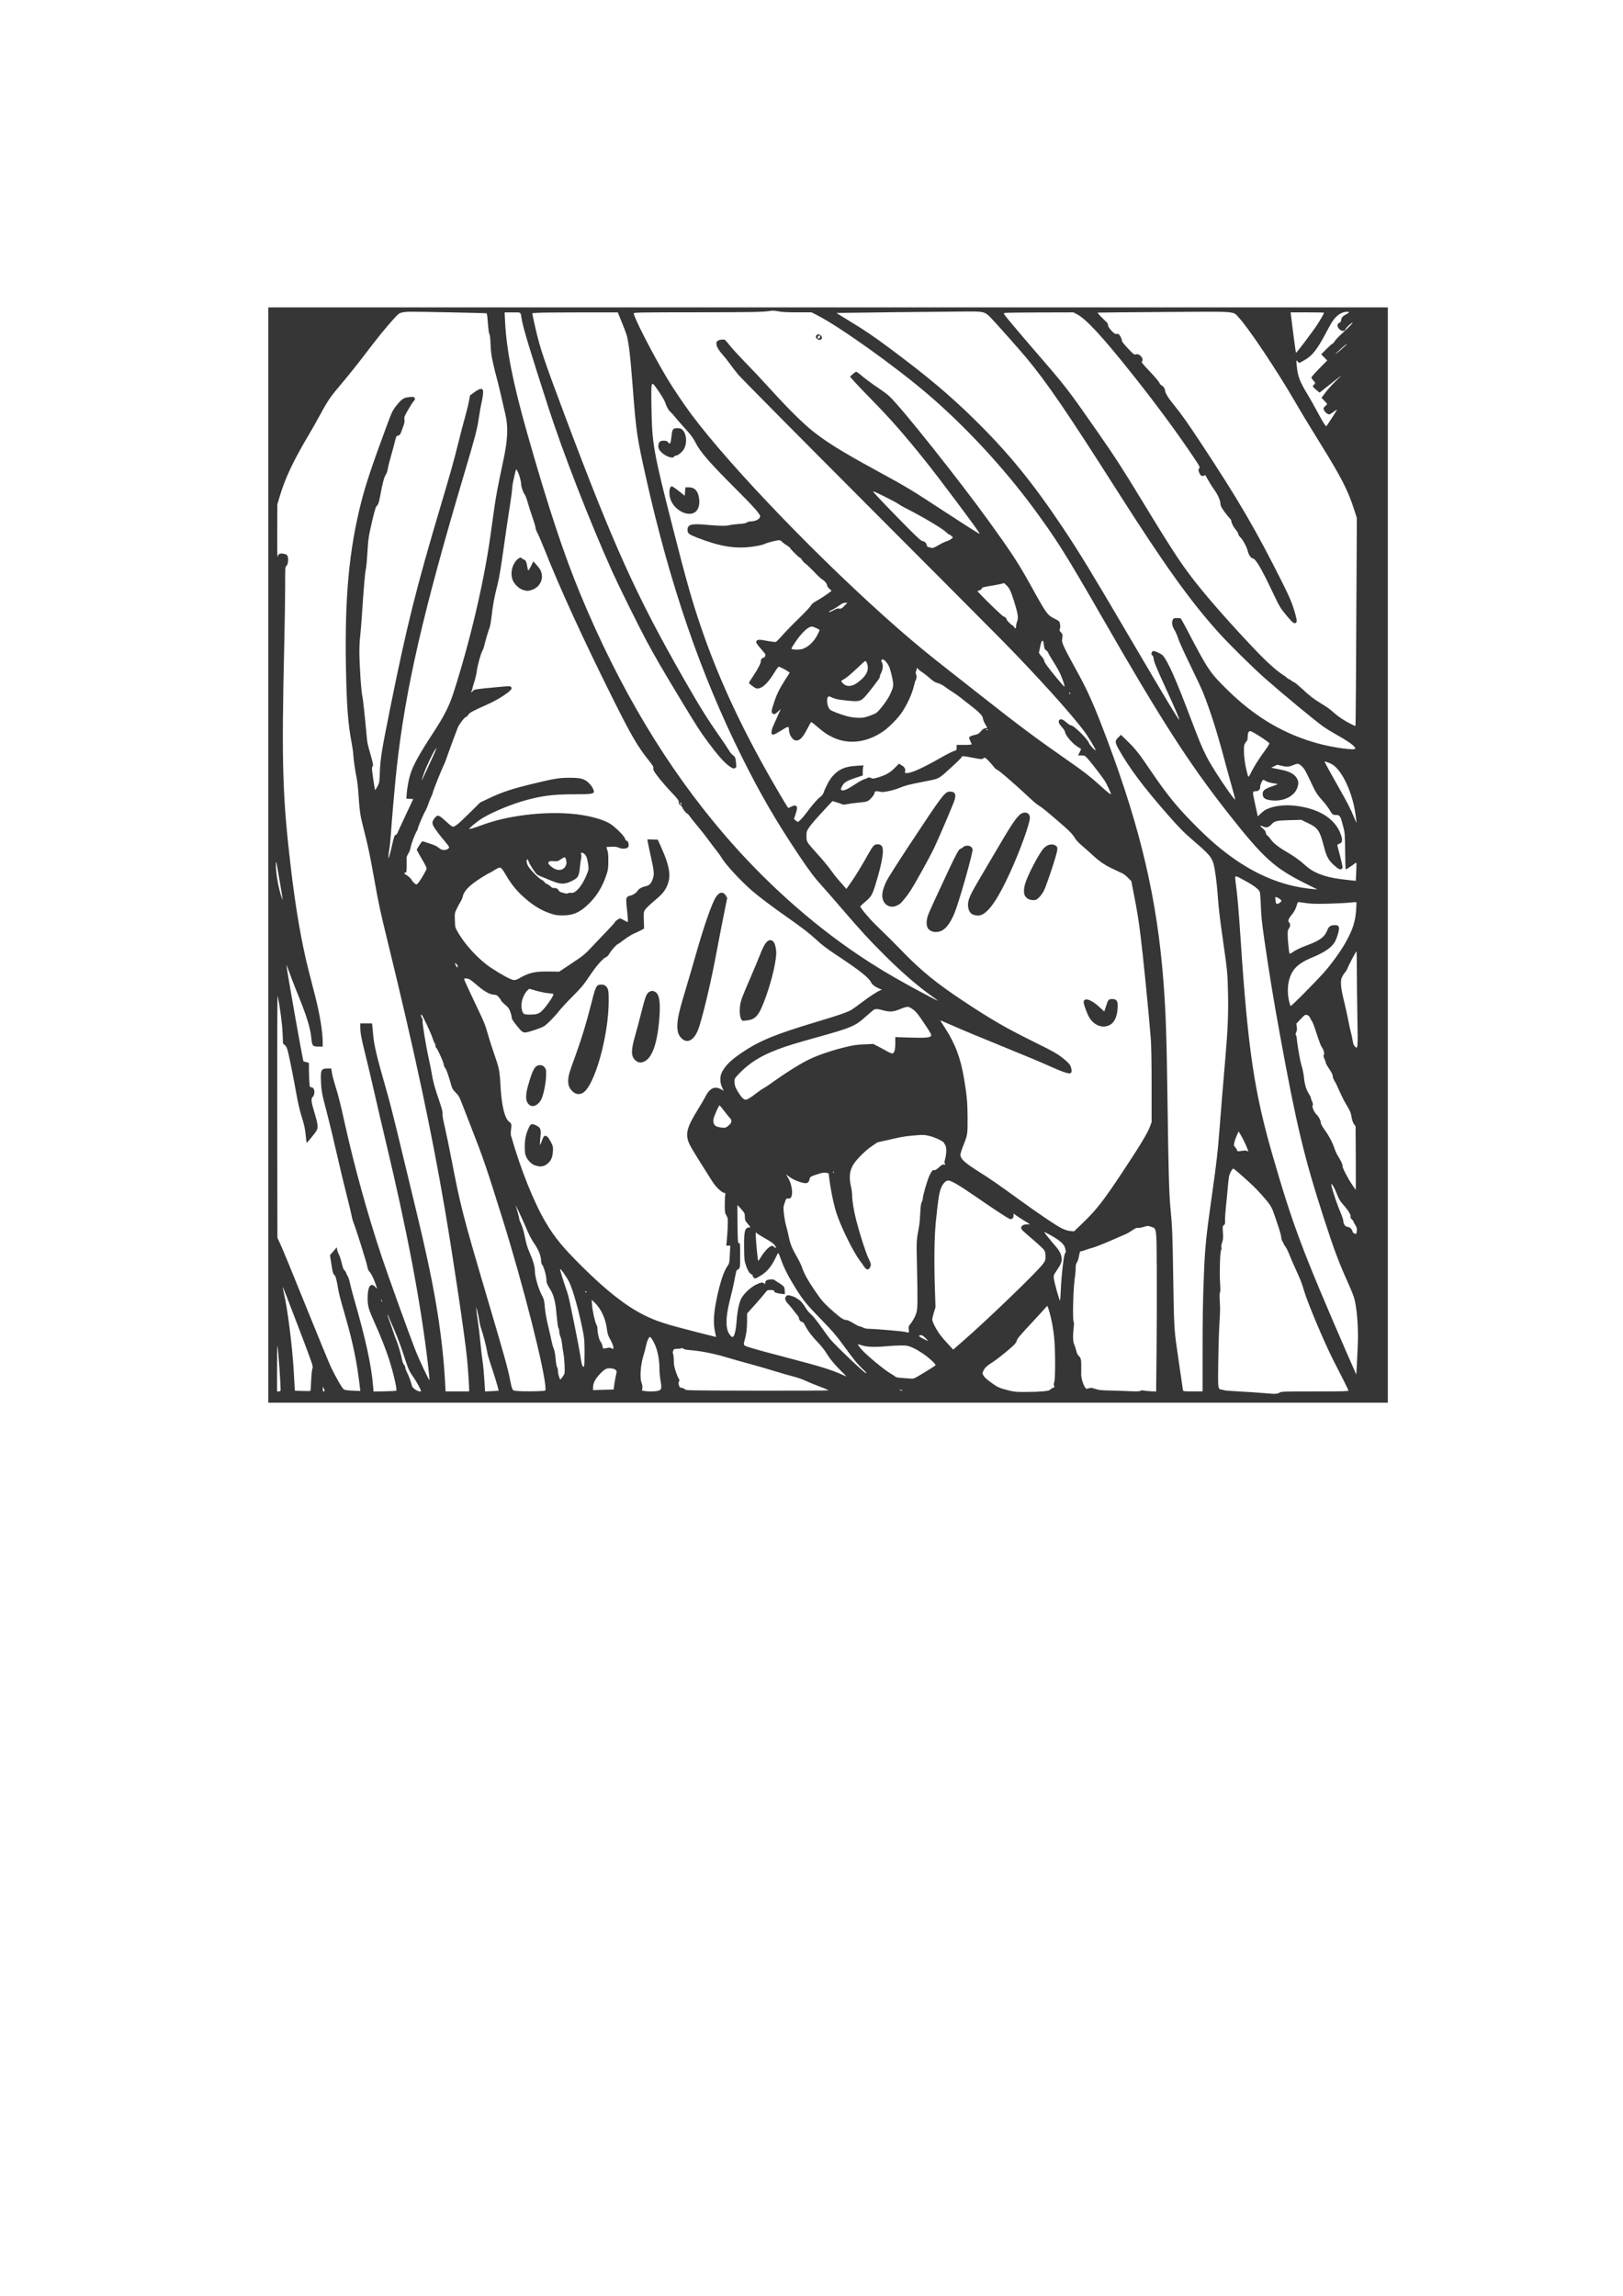 <?xml version="1.0" encoding="UTF-8" standalone="no"?>
<!-- Created with Inkscape (http://www.inkscape.org/) -->

<svg
   width="210mm"
   height="297mm"
   viewBox="0 0 210 297"
   version="1.1"
   id="svg1"
   xml:space="preserve"
   xmlns="http://www.w3.org/2000/svg"
   xmlns:svg="http://www.w3.org/2000/svg"><defs
     id="defs1" /><g
     id="layer1"
     style="display:inline"><path
       style="display:inline;fill:#363636"
       d="M 179.569,110.613 V 39.764 h -72.428 -72.428 v 70.849 70.849 h 72.428 72.428 z m -16.154,69.597 c -0.713,-0.063 -2.134,-0.157 -3.158,-0.208 -1.024,-0.051 -1.897,-0.127 -1.939,-0.167 -0.042,-0.04 -0.173,-0.073 -0.29,-0.073 -0.362,0 -0.425,-0.249 -0.418,-1.635 0.013,-2.568 0.086,-5.501 0.172,-6.948 0.107,-1.791 0.106,-1.737 0.041,-2.937 -0.033,-0.607 -0.022,-0.989 0.031,-1.053 0.055,-0.067 0.059,-0.465 0.012,-1.193 -0.089,-1.382 -0.008,-4.008 0.132,-4.277 0.061,-0.118 0.077,-0.265 0.038,-0.368 -0.041,-0.11 -0.007,-0.333 0.094,-0.617 0.134,-0.379 0.149,-0.571 0.104,-1.284 -0.05,-0.795 -0.044,-0.845 0.12,-0.959 0.149,-0.104 0.17,-0.189 0.153,-0.619 -0.011,-0.274 0.04,-1.045 0.113,-1.713 0.073,-0.668 0.174,-1.725 0.225,-2.348 0.05,-0.623 0.127,-1.334 0.171,-1.579 0.075,-0.419 0.414,-1.053 0.562,-1.053 0.077,0 1.028,0.819 2.242,1.931 0.845,0.774 2.055,2.115 2.499,2.77 0.134,0.198 0.302,0.524 0.374,0.724 0.719,2.02 1.042,3.041 1.077,3.407 0.023,0.239 0.091,0.491 0.151,0.559 0.059,0.068 0.133,0.206 0.164,0.306 0.031,0.1 0.141,0.283 0.244,0.407 0.104,0.123 0.316,0.551 0.471,0.951 0.155,0.4 0.509,1.219 0.785,1.82 0.687,1.494 0.859,1.933 1.135,2.885 0.452,1.564 2.612,6.698 3.793,9.017 0.42,0.824 1.032,2.024 1.36,2.667 0.328,0.643 0.596,1.217 0.596,1.275 0,0.086 -0.811,0.106 -4.313,0.106 -4.12,0 -4.326,0.007 -4.595,0.157 -0.342,0.191 -0.498,0.194 -2.144,0.049 z m -32.834,-0.319 c -1.198,-0.298 -1.467,-0.411 -2.153,-0.901 -0.775,-0.554 -1.061,-0.817 -1.219,-1.118 -0.11,-0.211 -0.105,-0.259 0.068,-0.607 0.182,-0.367 0.454,-0.609 1.215,-1.082 0.423,-0.263 1.687,-1.268 2.432,-1.934 0.396,-0.354 0.567,-0.57 0.627,-0.792 0.084,-0.311 0.314,-0.582 2.392,-2.814 0.535,-0.574 1.108,-1.204 1.273,-1.4 0.204,-0.242 0.314,-0.32 0.34,-0.243 0.433,1.248 0.754,2.872 0.872,4.405 0.136,1.778 0.124,4.962 -0.021,5.401 -0.082,0.25 -0.085,0.355 -0.01,0.475 0.085,0.136 0.063,0.168 -0.179,0.269 -0.151,0.063 -0.306,0.168 -0.344,0.232 -0.101,0.171 -1.186,0.277 -2.984,0.29 -1.37,0.01 -1.623,-0.01 -2.309,-0.181 z m 22.479,-0.07 c -0.019,-0.1 -0.167,-1.111 -0.328,-2.247 -0.161,-1.136 -0.382,-2.66 -0.49,-3.387 -0.301,-2.023 -0.357,-3.167 -0.444,-9.168 -0.079,-5.385 -0.114,-6.244 -0.368,-8.902 -0.159,-1.662 -0.259,-5.364 -0.362,-13.32 -0.11,-8.492 -0.221,-11.823 -0.53,-15.83 -0.813,-10.553 -2.903,-19.562 -7.207,-31.063 -1.765,-4.717 -2.593,-6.578 -4.25,-9.548 -0.595,-1.067 -1.223,-2.259 -1.396,-2.651 -0.275,-0.623 -0.306,-0.754 -0.249,-1.053 0.09,-0.468 0.057,-0.626 -0.179,-0.873 -0.177,-0.185 -0.192,-0.242 -0.116,-0.441 0.079,-0.207 0.063,-0.459 -0.054,-0.874 -0.024,-0.084 -0.298,-0.268 -0.64,-0.431 -0.913,-0.434 -1.056,-0.632 -3.047,-4.241 -1.581,-2.864 -2.491,-4.261 -5.435,-8.34 -3.846,-5.328 -11.281,-14.672 -12.858,-16.159 -0.239,-0.226 -0.836,-0.678 -1.326,-1.006 -0.974,-0.651 -1.925,-1.357 -2.509,-1.863 -0.206,-0.179 -0.429,-0.325 -0.495,-0.325 -0.066,0 -0.272,0.142 -0.458,0.315 l -0.338,0.315 0.562,0.636 c 0.309,0.35 1.384,1.474 2.389,2.498 2.316,2.361 4.141,4.445 6.808,7.776 1.816,2.269 6.608,8.666 6.993,9.337 0.052,0.09 0.03,0.092 -0.129,0.008 -0.356,-0.188 -2.282,-1.419 -4.767,-3.047 -4.022,-2.635 -4.467,-2.902 -8.623,-5.169 -4.244,-2.315 -6.324,-3.607 -8.097,-5.029 -1.192,-0.956 -3.037,-2.771 -4.969,-4.888 -1.728,-1.894 -2.468,-2.682 -4.142,-4.413 -0.603,-0.623 -1.312,-1.407 -1.576,-1.741 -0.264,-0.334 -0.536,-0.652 -0.605,-0.707 -0.159,-0.127 -0.8,-0.049 -0.995,0.122 -0.322,0.282 -0.074,0.947 0.654,1.75 0.27,0.298 0.692,0.829 0.938,1.18 0.246,0.351 0.728,0.979 1.071,1.394 0.343,0.415 7.696,7.841 16.34,16.503 8.644,8.662 16.754,16.805 18.022,18.097 4.18,4.258 8.548,9.087 10.289,11.376 0.631,0.829 1.611,2.434 1.611,2.638 0,0.154 -0.781,-0.689 -0.85,-0.917 -0.156,-0.513 -1.954,-2.287 -2.318,-2.287 -0.092,0 -0.351,-0.164 -0.574,-0.365 -0.448,-0.403 -0.731,-0.515 -0.914,-0.363 -0.214,0.178 -0.131,0.448 0.284,0.922 0.223,0.254 0.405,0.517 0.405,0.583 0,0.427 0.913,1.527 1.651,1.99 0.228,0.143 0.426,0.267 0.44,0.277 0.014,0.009 -0.069,0.203 -0.184,0.43 l -0.209,0.413 h 0.436 c 0.415,0 0.452,0.018 0.793,0.385 0.38,0.409 1.722,2.142 2.174,2.807 0.282,0.415 0.909,1.757 0.849,1.817 -0.053,0.053 -0.475,-0.29 -1.577,-1.284 -1.168,-1.053 -1.963,-1.665 -4.048,-3.117 -3.949,-2.748 -6.413,-4.585 -10.809,-8.055 -1.559,-1.23 -3.672,-2.891 -4.696,-3.69 -2.446,-1.909 -4.377,-3.503 -6.559,-5.415 -9.675,-8.476 -21.434,-20.666 -26.563,-27.536 -1.023,-1.371 -2.421,-3.45 -3.211,-4.777 -1.866,-3.133 -4.274,-7.833 -4.274,-8.342 0,-0.105 1.023,-0.12 8.198,-0.125 7.391,-0.004 8.637,-0.031 9.618,-0.202 0.158,-0.027 0.566,0.008 0.908,0.078 0.46,0.095 1.096,0.128 2.448,0.128 h 1.827 l 0.649,0.326 c 2.873,1.445 10.135,6.619 14.367,10.237 4.825,4.125 9.785,9.464 13.656,14.699 2.972,4.019 4.294,6.12 8.918,14.17 7.684,13.376 11.279,18.963 16.346,25.402 4.483,5.697 5.923,7.015 9.784,8.954 l 1.741,0.874 -0.567,-0.051 c -3.476,-0.315 -6.744,-1.544 -9.959,-3.743 -1.896,-1.297 -3.534,-2.707 -5.628,-4.846 -2.166,-2.212 -3.405,-3.752 -5.464,-6.792 -1.458,-2.152 -1.893,-2.706 -2.909,-3.703 l -0.89,-0.873 -0.348,0.342 c -0.459,0.451 -0.451,0.628 0.068,1.552 1.327,2.363 3.185,4.848 6.181,8.27 1.617,1.847 2.207,2.448 3.444,3.51 2.041,1.752 2.369,2.128 2.625,3.004 0.183,0.627 0.428,2.42 0.531,3.89 0.127,1.815 0.285,3.172 0.732,6.275 0.53,3.68 0.561,4.013 0.618,6.64 0.055,2.546 -0.035,4.733 -0.338,8.218 -0.255,2.934 -0.641,7.641 -0.806,9.838 -0.175,2.322 -0.378,4.076 -0.893,7.692 -0.804,5.653 -0.947,7.054 -1.086,10.688 -0.143,3.712 -0.167,5.165 -0.167,10.141 l -7.6e-4,4.878 h -1.254 c -1.236,0 -1.254,-0.003 -1.288,-0.182 z M 106.293,43.851 c 0.243,-0.293 -0.314,-0.769 -0.61,-0.523 -0.174,0.145 -0.148,0.376 0.06,0.521 0.228,0.16 0.419,0.16 0.551,0.002 z m -0.488,-0.203 c 0,-0.09 0.056,-0.186 0.125,-0.212 0.169,-0.065 0.224,0.007 0.16,0.209 -0.069,0.216 -0.285,0.219 -0.285,0.004 z m 42.159,136.235 c -0.144,-0.039 -0.3,-0.023 -0.423,0.043 -0.152,0.081 -0.504,0.09 -1.593,0.038 -0.769,-0.036 -1.908,-0.074 -2.532,-0.085 -0.921,-0.015 -1.239,-0.053 -1.694,-0.201 -0.48,-0.156 -0.598,-0.169 -0.829,-0.085 -0.148,0.054 -0.306,0.075 -0.35,0.048 -0.288,-0.178 -0.68,-1.342 -0.648,-1.924 0.004,-0.078 0.008,-0.297 0.009,-0.486 0.007,-1.431 -0.008,-1.509 -0.367,-1.868 -0.11,-0.11 -0.23,-0.373 -0.283,-0.622 -0.051,-0.237 -0.164,-0.594 -0.252,-0.793 -0.182,-0.411 -0.207,-1.098 -0.08,-2.201 0.051,-0.448 0.051,-0.713 -6.1e-4,-0.765 -0.174,-0.174 -0.044,-4.652 0.17,-5.829 0.049,-0.27 0.089,-0.745 0.089,-1.055 0,-0.426 0.037,-0.61 0.15,-0.754 0.083,-0.105 0.19,-0.398 0.239,-0.651 0.159,-0.825 0.159,-0.825 0.33,-0.825 0.09,0 0.298,-0.058 0.464,-0.129 0.166,-0.071 0.618,-0.216 1.006,-0.321 0.388,-0.106 1.499,-0.544 2.47,-0.973 0.97,-0.43 1.847,-0.813 1.948,-0.851 0.101,-0.039 0.417,-0.23 0.703,-0.426 0.379,-0.26 0.575,-0.345 0.724,-0.316 0.113,0.021 0.452,-0.036 0.754,-0.127 0.541,-0.164 0.556,-0.164 0.992,-0.016 0.708,0.241 0.678,0.013 0.716,5.427 0.018,2.561 0.006,7.181 -0.026,10.268 l -0.058,5.613 -0.699,-0.035 c -0.384,-0.019 -0.801,-0.063 -0.927,-0.097 z m -64.525,0.071 -0.365,-0.05 0.038,-0.337 c 0.023,-0.207 -0.012,-0.457 -0.092,-0.648 -0.26,-0.622 -0.147,-2.346 0.231,-3.53 0.107,-0.334 0.256,-0.906 0.332,-1.272 0.136,-0.656 0.361,-1.157 0.519,-1.157 0.122,0 0.457,0.544 0.698,1.134 0.315,0.772 0.517,1.86 0.518,2.793 7.6e-4,0.445 0.055,1.138 0.121,1.538 0.187,1.137 0.172,1.291 -0.141,1.446 -0.276,0.136 -1.179,0.177 -1.86,0.083 z m -16.443,-0.002 c -0.615,-0.052 -0.615,-0.052 -0.732,-0.344 -0.064,-0.161 -0.177,-0.62 -0.251,-1.021 -0.267,-1.45 -0.697,-2.991 -3.163,-11.336 -2.905,-9.828 -3.263,-11.218 -4.374,-16.973 -0.338,-1.754 -0.762,-3.807 -0.941,-4.564 -0.216,-0.911 -0.311,-1.472 -0.28,-1.661 0.035,-0.221 -0.075,-0.637 -0.483,-1.823 -0.54,-1.569 -0.753,-2.363 -0.923,-3.44 -0.053,-0.334 -0.218,-1.154 -0.368,-1.822 -0.358,-1.6 -0.867,-4.712 -0.804,-4.911 0.028,-0.087 -0.007,-0.244 -0.078,-0.353 -0.138,-0.211 -0.17,-0.444 -0.06,-0.444 0.105,0 1.192,2.309 1.438,3.057 0.121,0.367 0.251,0.668 0.288,0.668 0.037,0 0.068,0.107 0.068,0.238 0,0.131 0.037,0.261 0.083,0.289 0.189,0.117 1.095,2.17 1.014,2.3 -0.021,0.035 0.052,0.187 0.164,0.339 0.184,0.248 0.425,0.932 0.809,2.292 0.107,0.381 0.222,0.565 0.561,0.901 0.373,0.37 0.473,0.546 0.811,1.424 0.212,0.551 0.748,1.931 1.193,3.067 1.576,4.03 1.931,5.068 4.07,11.903 2.701,8.631 5.543,19.863 5.546,21.918 3.6e-4,0.255 -0.007,0.259 -0.425,0.289 -0.795,0.056 -2.544,0.06 -3.162,0.008 z m -4.33,-1.507 c -0.053,-0.857 -0.151,-1.881 -0.217,-2.275 -0.066,-0.394 -0.195,-1.505 -0.288,-2.468 -0.092,-0.963 -0.237,-2.19 -0.322,-2.725 -0.085,-0.535 -0.174,-1.192 -0.198,-1.459 l -0.044,-0.486 0.158,0.567 c 0.087,0.312 0.2,0.858 0.251,1.215 0.051,0.356 0.181,0.888 0.288,1.183 0.223,0.609 0.66,2.323 0.762,2.987 0.038,0.245 0.2,0.828 0.361,1.296 0.356,1.035 0.973,3.021 1.048,3.376 l 0.055,0.259 -0.471,0.029 c -0.259,0.016 -0.655,0.036 -0.879,0.045 l -0.408,0.015 z m -5.106,-0.121 c -0.175,-2.968 -0.574,-6.34 -1.146,-9.696 -0.667,-3.913 -1.525,-7.802 -3.573,-16.194 -0.446,-1.826 -1.137,-4.686 -1.537,-6.356 -0.4,-1.67 -0.984,-3.929 -1.3,-5.02 -1.234,-4.27 -1.627,-5.922 -1.727,-7.247 -0.027,-0.356 -0.069,-0.821 -0.094,-1.032 l -0.045,-0.385 h -0.762 -0.762 l 0.002,0.466 c 0.003,0.758 0.137,1.486 0.654,3.541 0.269,1.07 0.794,3.293 1.167,4.941 0.373,1.648 1.005,4.362 1.405,6.032 2.799,11.675 4.572,20.998 5.517,29.019 0.136,1.153 0.229,2.114 0.208,2.135 -0.071,0.071 -1.318,-2.587 -1.852,-3.948 -0.849,-2.163 -3.564,-9.703 -4.389,-12.19 -1.827,-5.507 -3.491,-11.535 -4.737,-17.162 -0.553,-2.498 -0.835,-3.611 -1.221,-4.818 -0.178,-0.557 -0.365,-1.276 -0.416,-1.599 l -0.092,-0.587 h -0.427 c -0.894,0 -0.969,0.148 -0.898,1.773 0.052,1.177 0.12,1.526 0.828,4.219 0.287,1.091 0.817,3.295 1.179,4.899 0.362,1.603 0.933,3.99 1.268,5.304 0.336,1.314 0.646,2.607 0.69,2.874 0.044,0.267 0.161,0.686 0.261,0.931 0.313,0.768 1.666,5.074 1.758,5.596 0.055,0.31 0.153,0.562 0.259,0.669 0.235,0.234 0.495,0.738 0.781,1.514 0.132,0.359 0.241,0.672 0.241,0.696 0,0.024 -0.106,-0.07 -0.235,-0.208 -0.606,-0.648 -1.004,-0.055 -1,1.489 0.003,0.985 0.122,1.396 0.923,3.179 0.76,1.69 1.431,3.389 1.842,4.659 0.556,1.718 1.074,3.956 0.945,4.085 -0.034,0.034 -0.71,0.073 -1.503,0.088 l -1.442,0.027 -0.054,-0.675 c -0.214,-2.679 -0.966,-6.132 -2.479,-11.373 -0.22,-0.763 -0.458,-1.674 -0.528,-2.024 -0.07,-0.35 -0.196,-0.734 -0.28,-0.852 -0.084,-0.118 -0.176,-0.31 -0.206,-0.427 -0.029,-0.117 -0.125,-0.263 -0.214,-0.325 -0.113,-0.079 -0.219,-0.36 -0.358,-0.947 -0.109,-0.459 -0.272,-0.962 -0.364,-1.117 -0.092,-0.155 -0.191,-0.424 -0.22,-0.598 l -0.054,-0.316 -0.438,0.504 -0.438,0.504 0.143,0.942 c 0.186,1.227 0.264,1.522 0.436,1.648 0.147,0.108 0.267,0.541 0.453,1.643 0.132,0.779 0.239,1.197 0.869,3.386 1.098,3.818 1.588,6.184 1.972,9.52 l 0.05,0.437 -0.979,-0.045 c -0.656,-0.03 -1.038,-0.084 -1.158,-0.163 -0.208,-0.137 -1.088,-1.665 -1.666,-2.893 -0.22,-0.468 -1.475,-3.51 -2.788,-6.761 -2.525,-6.25 -3.439,-8.468 -3.872,-9.393 l -0.265,-0.567 -0.02,-15.83 c -0.013,-10.039 0.008,-15.696 0.056,-15.465 0.293,1.401 0.583,3.597 0.635,4.8 l 0.058,1.359 0.248,0.227 c 0.21,0.192 0.28,0.364 0.454,1.111 0.249,1.067 0.676,3.236 1.06,5.378 0.156,0.868 0.411,1.988 0.568,2.487 0.433,1.38 0.52,1.768 0.611,2.728 0.046,0.486 0.096,0.896 0.112,0.911 0.043,0.043 1.087,-1.224 1.282,-1.555 0.229,-0.388 0.173,-0.889 -0.257,-2.307 -0.441,-1.453 -0.483,-1.805 -0.247,-2.056 0.388,-0.413 0.262,-1.26 -0.187,-1.26 -0.18,0 -0.191,-0.034 -0.241,-0.741 -0.029,-0.408 -0.053,-1.117 -0.053,-1.576 v -0.835 l -0.344,-0.099 c -0.189,-0.054 -0.353,-0.104 -0.363,-0.11 -0.081,-0.048 -2.219,-12.132 -2.204,-12.46 0.002,-0.05 0.179,0.401 0.393,1.003 0.214,0.601 0.663,1.767 1,2.591 1.241,3.041 1.698,4.513 1.831,5.893 0.095,0.983 0.169,1.07 0.915,1.07 h 0.554 l -10e-5,-0.547 c -2.5e-4,-1.385 -0.37,-3.632 -1.007,-6.115 -0.197,-0.767 -0.558,-2.178 -0.804,-3.135 -0.915,-3.567 -1.679,-7.983 -2.316,-13.379 -1.078,-9.138 -1.208,-13.527 -0.849,-28.766 0.064,-2.717 0.117,-6.113 0.117,-7.548 7e-4,-2.479 0.008,-2.613 0.155,-2.691 0.21,-0.112 0.313,-0.947 0.156,-1.274 -0.09,-0.189 -0.182,-0.241 -0.532,-0.3 -0.488,-0.083 -0.626,-0.011 -0.745,0.386 -0.049,0.164 -0.07,-0.993 -0.059,-3.269 l 0.017,-3.522 0.305,-1.012 c 0.746,-2.473 1.746,-4.579 3.877,-8.167 0.354,-0.595 0.991,-1.725 1.416,-2.51 0.969,-1.79 1.254,-2.199 2.864,-4.099 0.716,-0.846 1.953,-2.394 2.749,-3.441 1.705,-2.245 2.907,-3.727 3.85,-4.752 0.633,-0.688 0.716,-0.75 1.109,-0.83 0.234,-0.047 0.589,-0.09 0.789,-0.096 0.76,-0.02 10.06,0.173 10.119,0.21 0.034,0.021 0.086,0.34 0.115,0.708 0.112,1.424 0.174,1.904 0.261,2.014 0.052,0.066 0.109,0.608 0.133,1.288 0.035,0.951 0.099,1.428 0.341,2.507 0.164,0.733 0.348,1.48 0.409,1.66 0.098,0.291 0.734,2.958 1.179,4.942 0.364,1.623 0.292,3.238 -0.259,5.83 -0.733,3.445 -0.972,4.71 -1.202,6.357 -0.14,1.002 -0.362,2.591 -0.494,3.532 -0.834,5.96 -2.64,13.638 -4.746,20.18 -0.582,1.808 -1.203,3.035 -2.667,5.274 -1.731,2.647 -2.518,4.061 -2.906,5.223 -0.217,0.651 -0.442,1.807 -0.499,2.566 l -0.052,0.704 0.447,0.025 0.447,0.025 -1.042,2.212 c -0.573,1.216 -1.042,2.24 -1.042,2.274 0,0.034 -0.085,0.101 -0.189,0.148 -0.164,0.075 -0.223,0.242 -0.458,1.288 -0.148,0.661 -0.316,1.33 -0.373,1.486 l -0.103,0.283 -0.005,-0.243 c -0.003,-0.134 0.048,-0.553 0.112,-0.931 0.065,-0.379 0.156,-1.271 0.204,-1.984 0.12,-1.811 0.539,-6.59 0.734,-8.371 1.131,-10.359 3.396,-20.23 8.823,-38.47 1.362,-4.578 1.598,-5.48 1.822,-6.981 0.113,-0.754 0.256,-1.577 0.318,-1.83 0.164,-0.661 0.281,-1.525 0.232,-1.712 -0.096,-0.368 -0.459,-0.29 -1.201,0.258 l -0.489,0.361 -0.148,0.802 c -0.082,0.441 -0.311,1.367 -0.509,2.057 -0.199,0.69 -0.574,2.13 -0.835,3.198 -0.521,2.134 -1.031,3.957 -2.253,8.059 -3.195,10.72 -4.433,15.669 -6.564,26.247 -1.125,5.586 -1.287,6.583 -1.358,8.399 -0.051,1.304 -0.057,1.34 -0.323,1.848 -0.149,0.285 -0.288,0.47 -0.309,0.411 -0.021,-0.059 -0.127,-0.724 -0.235,-1.478 -0.176,-1.229 -0.184,-1.39 -0.076,-1.555 0.111,-0.169 0.09,-0.291 -0.241,-1.463 -0.47,-1.663 -0.434,-1.466 -0.583,-3.141 -0.146,-1.64 -0.43,-4.228 -0.484,-4.413 -0.159,-0.54 -0.404,-4.273 -0.397,-6.032 0.003,-0.579 0.048,-1.362 0.1,-1.741 0.052,-0.379 0.168,-1.8 0.256,-3.158 0.217,-3.321 0.384,-5.236 0.491,-5.627 0.049,-0.178 0.138,-1.144 0.198,-2.146 0.103,-1.718 0.135,-1.934 0.557,-3.788 0.269,-1.182 0.499,-2.018 0.577,-2.096 0.28,-0.28 0.36,-0.513 0.563,-1.645 0.252,-1.4 0.479,-2.226 0.7,-2.534 0.089,-0.124 0.197,-0.452 0.24,-0.729 0.043,-0.276 0.222,-0.994 0.398,-1.596 0.176,-0.601 0.403,-1.437 0.504,-1.858 0.176,-0.73 0.195,-0.767 0.436,-0.829 0.215,-0.055 0.276,-0.133 0.416,-0.531 0.09,-0.256 0.226,-0.63 0.302,-0.831 0.092,-0.244 0.122,-0.48 0.091,-0.714 -0.043,-0.322 -0.004,-0.423 0.499,-1.292 0.3,-0.518 0.629,-1.026 0.731,-1.128 0.156,-0.156 0.17,-0.213 0.092,-0.359 -0.086,-0.16 -0.138,-0.17 -0.661,-0.126 -0.707,0.059 -0.996,0.238 -1.613,0.996 -0.573,0.704 -0.651,0.865 -1.362,2.784 -1.885,5.092 -2.691,7.508 -3.282,9.835 -1.573,6.193 -2.139,12.322 -1.97,21.339 0.093,4.982 0.269,7.338 0.721,9.703 0.131,0.683 0.237,1.426 0.237,1.651 0,0.413 0.233,2.023 0.454,3.14 0.066,0.334 0.156,1.136 0.199,1.781 0.161,2.402 0.225,2.853 0.636,4.453 0.597,2.326 0.839,3.464 1.386,6.518 0.644,3.593 0.74,4.043 1.782,8.309 3.505,14.348 5.659,24.436 7.399,34.646 1.067,6.264 2.54,16.159 2.838,19.068 0.124,1.209 0.286,3.531 0.286,4.109 l 2.9e-4,0.304 h -1.523 -1.523 z m -3.861,1.417 c -0.207,-0.151 -0.378,-0.349 -0.403,-0.466 -0.093,-0.446 -0.397,-1.279 -0.617,-1.695 -0.128,-0.242 -0.233,-0.537 -0.233,-0.655 0,-0.119 -0.071,-0.28 -0.158,-0.359 -0.088,-0.079 -0.199,-0.346 -0.25,-0.6 -0.154,-0.762 -0.529,-2.056 -0.719,-2.483 -0.099,-0.221 -0.291,-0.748 -0.426,-1.17 -0.136,-0.422 -0.371,-1.092 -0.522,-1.489 -0.151,-0.397 -0.261,-0.736 -0.243,-0.754 0.018,-0.018 0.089,0.106 0.158,0.275 0.069,0.169 0.4,0.937 0.735,1.706 0.335,0.769 0.813,2.027 1.063,2.793 0.76,2.335 0.826,2.492 1.34,3.211 0.416,0.581 1.047,1.724 1.047,1.896 0,0.145 -0.454,0.021 -0.772,-0.211 z m -11.938,-0.041 0.003,-0.304 0.116,0.202 c 0.151,0.264 0.151,0.405 0,0.405 -0.087,0 -0.121,-0.086 -0.119,-0.304 z m -3.615,0.192 c -0.005,-0.005 -0.052,-0.866 -0.104,-1.912 -0.173,-3.484 -0.797,-8.515 -1.351,-10.89 -0.062,-0.267 -0.112,-0.522 -0.11,-0.567 0.006,-0.124 0.656,1.54 2.383,6.09 1.526,4.023 1.57,4.154 1.464,4.413 -0.065,0.158 -0.133,0.792 -0.168,1.562 -0.032,0.713 -0.073,1.319 -0.09,1.349 -0.025,0.041 -1.984,-0.001 -2.024,-0.044 z m -2.299,-2.857 c 0,-1.633 0.015,-2.954 0.033,-2.935 0.105,0.108 0.5,5.682 0.412,5.823 -0.028,0.044 -0.139,0.081 -0.248,0.081 h -0.198 z m 80.606,2.807 c -0.102,-0.044 -0.117,-0.07 -0.041,-0.07 0.067,0 0.194,0.031 0.283,0.07 0.102,0.044 0.117,0.07 0.041,0.07 -0.067,0 -0.194,-0.031 -0.283,-0.07 z m -27.823,-0.101 c -0.044,-0.078 -0.219,-0.164 -0.392,-0.191 -0.285,-0.046 -0.32,-0.079 -0.397,-0.384 -0.054,-0.213 -0.057,-0.363 -0.008,-0.412 0.11,-0.11 0.096,-0.295 -0.035,-0.443 -0.062,-0.07 -0.226,-0.471 -0.364,-0.891 -0.195,-0.59 -0.252,-0.906 -0.252,-1.391 0,-0.346 -0.038,-0.729 -0.085,-0.851 -0.061,-0.16 -0.058,-0.287 0.01,-0.451 0.086,-0.208 0.131,-0.228 0.51,-0.229 0.228,-6.9e-4 0.469,-0.035 0.535,-0.077 0.082,-0.052 0.165,-0.035 0.264,0.055 0.102,0.092 0.409,0.151 1.048,0.201 1.213,0.094 3.063,0.467 4.509,0.907 0.652,0.199 1.945,0.566 2.873,0.815 0.928,0.25 2.441,0.686 3.36,0.97 0.92,0.284 2.046,0.608 2.503,0.721 0.457,0.113 1.131,0.349 1.498,0.525 0.367,0.176 1.186,0.512 1.821,0.747 0.635,0.235 1.154,0.458 1.154,0.496 0,0.038 -4.156,0.059 -9.236,0.048 -8.691,-0.02 -9.241,-0.03 -9.315,-0.163 z m -11.893,-0.288 c 0,-0.55 0.321,-1.143 0.978,-1.804 0.406,-0.408 0.624,-0.565 0.842,-0.606 0.419,-0.079 0.93,0.007 1.109,0.186 0.144,0.144 0.146,0.183 0.034,0.674 -0.065,0.287 -0.162,0.821 -0.214,1.187 l -0.095,0.666 -0.983,0.025 c -0.541,0.014 -1.138,0.033 -1.327,0.043 l -0.344,0.018 z m -4.421,-1.413 c -0.078,-0.234 -0.134,-0.548 -0.125,-0.698 0.01,-0.15 -0.037,-0.355 -0.103,-0.456 -0.073,-0.111 -0.153,-0.556 -0.202,-1.125 -0.053,-0.615 -0.138,-1.069 -0.245,-1.31 -0.09,-0.203 -0.217,-0.649 -0.282,-0.991 -0.066,-0.342 -0.269,-1.241 -0.452,-1.998 -0.211,-0.872 -0.362,-1.733 -0.413,-2.348 -0.076,-0.922 -0.099,-1.008 -0.449,-1.691 -0.415,-0.808 -0.838,-2.322 -0.838,-2.995 0,-0.557 -0.245,-1.413 -0.686,-2.393 -0.266,-0.593 -0.424,-1.114 -0.602,-1.991 -0.154,-0.76 -0.33,-1.373 -0.489,-1.702 -0.136,-0.282 -0.248,-0.585 -0.248,-0.672 0,-0.133 -0.261,-1.112 -0.447,-1.674 -0.116,-0.351 0.807,1.595 1.191,2.51 0.543,1.294 0.788,1.769 1.315,2.542 0.471,0.692 0.775,1.515 0.775,2.097 0,0.193 0.053,0.383 0.128,0.458 0.192,0.192 0.543,1.4 0.554,1.907 0.01,0.46 0.068,0.608 0.553,1.398 0.362,0.59 0.604,1.482 0.71,2.615 0.153,1.639 0.237,2.25 0.32,2.333 0.045,0.045 0.083,0.23 0.084,0.411 9.8e-4,0.18 0.068,0.474 0.15,0.653 0.081,0.179 0.174,0.598 0.207,0.931 0.032,0.333 0.107,0.843 0.166,1.132 0.148,0.728 0.237,2.5 0.138,2.758 -0.071,0.185 -0.474,0.724 -0.541,0.724 -0.015,0 -0.091,-0.191 -0.169,-0.425 z m 44.323,0.217 c -0.444,-0.031 -0.738,-0.09 -0.796,-0.16 -0.05,-0.061 -0.282,-0.218 -0.515,-0.349 -0.928,-0.524 -3.415,-2.598 -3.983,-3.322 -0.196,-0.25 -0.357,-0.48 -0.357,-0.511 -3e-5,-0.031 0.209,0.018 0.466,0.108 0.641,0.227 1.686,0.276 3.09,0.146 0.649,-0.06 1.563,-0.11 2.031,-0.11 0.768,-4e-5 0.906,0.024 1.425,0.247 0.796,0.341 1.843,1.041 2.535,1.694 0.497,0.469 0.565,0.565 0.469,0.662 -0.062,0.062 -0.711,0.474 -1.441,0.915 -1.323,0.799 -1.33,0.802 -1.774,0.766 -0.245,-0.02 -0.762,-0.059 -1.15,-0.086 z m -7.646,-0.409 c -1.491,-0.665 -2.801,-1.073 -6.872,-2.136 -2.898,-0.757 -3.98,-1.052 -5.081,-1.387 -0.867,-0.263 -0.881,-0.281 -0.708,-0.881 0.226,-0.783 0.329,-1.559 0.332,-2.498 l 0.003,-1.024 1.052,-1.174 c 0.579,-0.646 1.165,-1.329 1.304,-1.518 0.24,-0.329 0.269,-0.344 0.677,-0.344 0.355,0 0.435,0.027 0.477,0.162 0.028,0.089 0.131,0.178 0.228,0.198 0.097,0.02 0.286,0.059 0.42,0.088 0.134,0.029 0.352,0.058 0.486,0.066 l 0.243,0.013 -0.018,-0.445 c -0.016,-0.392 -0.049,-0.473 -0.283,-0.674 -0.146,-0.126 -0.411,-0.304 -0.59,-0.395 -0.178,-0.091 -0.353,-0.216 -0.389,-0.277 -0.091,-0.156 -0.862,-0.146 -1.091,0.015 -0.105,0.073 -0.18,0.211 -0.18,0.33 0,0.185 -0.012,0.192 -0.127,0.076 -0.194,-0.194 -0.443,-0.155 -1.093,0.17 -0.7,0.35 -1.537,1.145 -1.88,1.784 -0.254,0.473 -0.494,1.608 -0.58,2.736 -0.113,1.493 -0.301,2.227 -0.569,2.227 -0.145,0 -0.478,-0.442 -0.593,-0.787 -0.292,-0.874 -0.186,-2.191 0.344,-4.263 0.195,-0.763 0.413,-1.697 0.484,-2.076 0.245,-1.307 0.302,-1.538 0.377,-1.538 0.041,0 0.148,-0.073 0.237,-0.162 0.151,-0.151 0.162,-0.27 0.162,-1.741 0,-1.495 -0.008,-1.579 -0.153,-1.579 -0.146,0 -0.155,-0.113 -0.187,-2.449 -0.018,-1.347 -0.027,-2.46 -0.019,-2.473 0.008,-0.013 0.228,0.219 0.488,0.515 0.456,0.519 0.473,0.556 0.484,1.013 0.01,0.442 0.037,0.505 0.393,0.922 0.336,0.393 0.362,0.448 0.209,0.448 -0.604,0 -0.727,0.454 -0.701,2.591 0.018,1.565 0.032,1.698 0.241,2.325 0.223,0.67 0.539,1.157 0.75,1.157 0.063,0 0.114,0.067 0.114,0.149 0,0.082 0.069,0.212 0.154,0.289 0.147,0.133 0.176,0.127 0.628,-0.125 1.014,-0.565 1.587,-1.212 2.206,-2.493 0.373,-0.77 0.29,-0.809 0.708,0.338 0.337,0.926 0.794,1.855 1.449,2.944 1.261,2.098 1.637,2.578 3.623,4.625 1.572,1.621 2.053,2.177 2.931,3.387 1.372,1.891 1.845,2.472 2.574,3.165 0.489,0.465 0.556,0.556 0.357,0.483 -0.3,-0.109 -4.087,-3.728 -4.646,-4.439 -0.22,-0.28 -0.748,-1.001 -1.173,-1.602 -0.425,-0.601 -0.928,-1.239 -1.117,-1.417 -0.523,-0.491 -0.548,-0.522 -0.966,-1.18 -0.214,-0.337 -0.512,-0.692 -0.663,-0.789 -0.151,-0.097 -0.372,-0.242 -0.491,-0.322 -0.119,-0.08 -0.404,-0.193 -0.632,-0.252 -0.374,-0.096 -0.431,-0.092 -0.573,0.036 -0.278,0.251 -0.201,0.558 0.269,1.07 0.234,0.256 0.514,0.592 0.622,0.748 0.108,0.156 0.317,0.42 0.464,0.587 0.148,0.167 0.268,0.369 0.268,0.448 0,0.217 0.232,0.504 0.408,0.504 0.109,0 0.227,0.141 0.392,0.466 0.335,0.662 0.903,1.411 1.673,2.206 0.367,0.379 0.821,0.943 1.009,1.255 0.483,0.8 1.124,1.587 1.963,2.409 0.398,0.39 0.706,0.708 0.685,0.708 -0.021,0 -0.252,-0.096 -0.513,-0.212 z m 65.23,-2.905 c -5.731,-13.194 -6.965,-16.484 -9.595,-25.591 -2.333,-8.078 -3.159,-13.658 -4.089,-27.606 -0.264,-3.955 -0.421,-5.809 -0.613,-7.231 -0.181,-1.34 -0.202,-1.307 0.575,-0.9 1.537,0.805 2.261,1.308 2.489,1.727 0.053,0.098 0.116,0.862 0.15,1.829 0.046,1.325 0.134,2.182 0.433,4.251 0.661,4.561 1.188,7.778 2.036,12.429 2.132,11.688 3.136,15.876 5.715,23.842 1.275,3.939 1.906,5.624 3.054,8.162 0.318,0.702 0.666,1.54 0.774,1.862 0.412,1.23 0.642,4.066 0.524,6.472 -0.038,0.771 -0.092,1.905 -0.12,2.52 -0.029,0.615 -0.063,1.107 -0.077,1.093 -0.013,-0.014 -0.579,-1.3 -1.256,-2.859 z m -98.942,1.515 c -0.047,-0.165 -0.141,-0.693 -0.209,-1.173 -0.133,-0.936 -1.34,-6.931 -1.545,-7.67 -0.068,-0.245 -0.209,-0.682 -0.314,-0.972 -0.278,-0.768 -0.784,-2.441 -0.75,-2.475 0.082,-0.082 0.934,1.143 1.208,1.735 0.495,1.073 1.194,3.562 1.697,6.044 0.243,1.2 0.263,1.417 0.269,2.955 0.003,0.913 -0.021,1.726 -0.054,1.807 -0.083,0.203 -0.201,0.105 -0.302,-0.251 z m 46.39,-3.742 c -0.486,-0.632 -1.048,-1.716 -1.048,-2.019 0,-0.121 0.094,-0.526 0.21,-0.902 l 0.21,-0.682 -0.067,-2.024 c -0.13,-3.963 -0.09,-7.093 0.118,-9.109 0.282,-2.744 0.396,-3.51 0.618,-4.152 0.229,-0.662 0.626,-1.111 0.983,-1.111 0.357,0 1.428,0.619 3.261,1.885 2.75,1.899 4.487,3.038 4.716,3.095 0.273,0.067 0.477,-0.13 0.477,-0.461 v -0.247 l 0.268,0.205 c 0.148,0.113 0.629,0.427 1.069,0.698 l 0.801,0.493 -0.361,0.001 c -0.71,0.002 -1.01,0.376 -0.63,0.785 0.104,0.112 0.74,0.671 1.414,1.242 0.674,0.571 1.302,1.163 1.397,1.316 0.129,0.209 0.172,0.409 0.172,0.806 0,0.497 -0.021,0.556 -0.353,1.003 -0.758,1.019 -6.963,7.008 -10.133,9.781 l -1.457,1.275 -0.63,-0.675 c -0.346,-0.371 -0.812,-0.912 -1.034,-1.202 z m -42.583,1.684 c -0.119,-0.074 -0.26,-0.076 -0.586,-0.009 -0.236,0.049 -0.442,0.078 -0.457,0.064 -0.015,-0.014 -0.063,-0.183 -0.106,-0.376 -0.043,-0.193 -0.15,-0.426 -0.237,-0.519 -0.175,-0.186 -0.395,-1.093 -0.397,-1.636 -7.7e-4,-0.191 -0.054,-0.428 -0.119,-0.527 -0.18,-0.275 -0.525,-1.796 -0.581,-2.567 l -0.051,-0.688 0.3,0.283 c 0.946,0.893 1.539,2.192 1.705,3.738 0.027,0.252 0.136,0.617 0.242,0.81 0.346,0.632 0.506,0.995 0.555,1.262 0.052,0.283 -0.014,0.324 -0.268,0.165 z m 39.845,-1.611 c 0.221,-0.14 0.435,-0.066 0.775,0.268 0.191,0.187 0.347,0.365 0.347,0.394 0,0.029 -0.277,-0.092 -0.617,-0.27 -0.443,-0.232 -0.585,-0.343 -0.506,-0.393 z m -28.896,-0.485 c -4.015,-1.024 -5.194,-1.409 -6.782,-2.215 -2.355,-1.196 -4.855,-3.168 -8.061,-6.359 -2.339,-2.328 -3.392,-3.605 -4.508,-5.465 -1.57,-2.618 -3.271,-6.842 -4.566,-11.346 -0.044,-0.152 -0.043,-0.467 0.003,-0.786 0.09,-0.637 0.053,-0.815 -0.203,-0.983 -0.604,-0.396 -1.03,-2.125 -1.166,-4.739 -0.098,-1.882 -0.164,-2.213 -0.799,-4.028 -0.269,-0.768 -0.62,-1.861 -0.781,-2.429 -0.406,-1.431 -0.475,-1.603 -1.478,-3.706 -1.17,-2.452 -1.638,-3.477 -1.638,-3.59 0,-0.131 0.374,-0.115 0.676,0.029 0.14,0.067 0.528,0.361 0.862,0.653 1.076,0.941 1.756,1.323 2.402,1.347 0.22,0.008 0.34,0.08 0.559,0.336 0.153,0.179 0.278,0.368 0.278,0.419 0,0.052 0.228,0.286 0.506,0.521 0.424,0.357 0.535,0.507 0.685,0.924 0.098,0.273 0.18,0.582 0.182,0.685 0.005,0.259 0.096,0.411 0.709,1.173 0.722,0.898 0.784,0.927 1.555,0.72 0.338,-0.091 0.924,-0.283 1.303,-0.427 0.614,-0.234 0.762,-0.334 1.376,-0.935 0.379,-0.37 0.907,-0.955 1.174,-1.299 0.267,-0.344 1.069,-1.21 1.781,-1.925 1.132,-1.135 1.408,-1.468 2.186,-2.63 0.892,-1.332 1.733,-2.286 2.155,-2.445 0.129,-0.049 0.298,-0.238 0.433,-0.486 0.203,-0.373 0.962,-1.205 1.1,-1.205 0.032,0 0.391,-0.254 0.797,-0.565 0.415,-0.317 0.996,-0.673 1.325,-0.811 0.322,-0.135 0.732,-0.329 0.91,-0.431 l 0.324,-0.185 -0.03,-1.07 c -0.029,-1.038 -0.024,-1.08 0.178,-1.385 0.114,-0.173 0.62,-0.66 1.123,-1.083 0.999,-0.838 1.316,-1.19 1.623,-1.802 0.648,-1.292 0.478,-2.585 -0.681,-5.179 l -0.434,-0.972 -0.675,-0.024 -0.675,-0.024 0.054,0.348 c 0.03,0.191 0.144,0.748 0.254,1.238 0.595,2.653 0.62,2.915 0.354,3.627 -0.206,0.551 -0.423,0.753 -0.928,0.866 -0.508,0.114 -0.904,0.357 -1.054,0.646 -0.108,0.21 -0.711,0.569 -0.954,0.569 -0.057,0 -0.185,0.057 -0.284,0.126 -0.223,0.157 -0.229,0.377 -0.048,2.001 0.073,0.658 0.108,1.222 0.077,1.253 -0.031,0.031 -0.155,-0.006 -0.275,-0.082 -0.12,-0.076 -0.341,-0.196 -0.49,-0.266 -0.262,-0.123 -0.284,-0.12 -0.587,0.081 -0.173,0.115 -0.315,0.248 -0.315,0.296 0,0.048 -0.446,0.549 -0.992,1.112 -0.546,0.563 -1.44,1.503 -1.988,2.088 -0.934,0.997 -1.097,1.13 -2.614,2.139 l -1.618,1.076 -1.313,-0.019 c -1.855,-0.027 -2.603,0.149 -3.945,0.924 -0.276,0.159 -0.44,0.201 -0.674,0.172 -0.361,-0.045 -1.564,-0.701 -2.889,-1.575 -1.564,-1.032 -3.335,-2.933 -4.291,-4.605 -0.36,-0.63 -0.362,-0.636 -0.392,-1.541 -0.029,-0.881 -0.022,-0.926 0.226,-1.457 0.141,-0.302 0.363,-0.715 0.494,-0.919 0.13,-0.204 0.26,-0.495 0.288,-0.648 0.137,-0.744 0.88,-1.516 2.356,-2.447 0.543,-0.343 1.018,-0.624 1.055,-0.624 0.037,0 0.33,-0.164 0.652,-0.364 0.87,-0.541 0.863,-0.544 1.561,0.648 0.758,1.295 1.547,2.222 2.719,3.193 0.97,0.804 1.908,1.353 2.904,1.698 0.718,0.249 0.906,0.282 1.66,0.286 1.396,0.008 2.281,-0.385 3.45,-1.534 1.026,-1.008 1.757,-2.223 2.264,-3.765 0.2,-0.607 0.227,-0.812 0.229,-1.741 0.002,-0.794 -0.03,-1.141 -0.132,-1.414 -0.075,-0.199 -0.125,-0.372 -0.112,-0.385 0.013,-0.013 0.312,-0.032 0.664,-0.043 0.49,-0.015 0.716,0.015 0.956,0.131 0.345,0.165 0.926,0.15 1.142,-0.03 0.239,-0.198 0.082,-0.891 -0.202,-0.891 -0.038,0 -0.11,-0.125 -0.161,-0.279 -0.122,-0.369 -1.3,-1.53 -1.956,-1.927 -1.031,-0.623 -3.092,-1.137 -5.171,-1.289 -3.775,-0.276 -8.161,0.292 -11.336,1.468 -1.025,0.38 -1.701,0.58 -1.699,0.504 0.002,-0.096 0.882,-0.835 1.446,-1.214 1.086,-0.73 3.414,-1.747 5.314,-2.324 2.287,-0.693 3.991,-0.935 6.592,-0.934 2.177,7.3e-4 2.655,-0.043 2.768,-0.254 0.114,-0.214 -0.262,-0.883 -0.726,-1.292 -0.543,-0.478 -1.03,-0.596 -2.439,-0.592 -1.303,0.003 -1.947,0.107 -4.518,0.728 -2.958,0.714 -4.134,1.103 -5.967,1.973 l -1.051,0.499 -1.459,1.443 c -1.46,1.444 -1.863,1.758 -2.143,1.669 -0.082,-0.026 -0.484,-0.356 -0.893,-0.733 -0.858,-0.791 -1.003,-0.832 -1.369,-0.388 -0.333,0.404 -0.38,0.67 -0.184,1.054 0.18,0.352 0.859,1.253 1.564,2.074 0.26,0.303 0.473,0.602 0.473,0.663 0,0.181 -0.335,0.364 -0.665,0.364 -0.221,0 -0.402,-0.074 -0.656,-0.268 -0.361,-0.276 -0.459,-0.321 -1.351,-0.621 -0.748,-0.252 -0.76,-0.254 -0.855,-0.186 -0.047,0.034 -0.217,0.279 -0.378,0.544 l -0.292,0.483 0.163,0.32 c 0.09,0.176 0.378,0.682 0.641,1.124 0.263,0.442 0.478,0.886 0.478,0.986 0,0.177 -0.625,1.28 -1.024,1.807 -0.109,0.145 -0.25,0.263 -0.312,0.263 -0.122,0 -0.606,-0.479 -0.607,-0.6 -5e-4,-0.098 -0.571,-0.604 -0.742,-0.659 -0.206,-0.066 -0.256,-0.28 -0.066,-0.28 0.148,0 0.16,-0.063 0.172,-0.87 0.007,-0.479 0.006,-0.95 -0.002,-1.046 -0.008,-0.097 0.092,-0.345 0.223,-0.551 0.141,-0.223 0.26,-0.546 0.293,-0.796 0.052,-0.398 0.568,-1.751 0.816,-2.138 0.063,-0.099 0.115,-0.226 0.116,-0.283 0.001,-0.172 0.693,-1.812 0.94,-2.228 0.126,-0.213 0.306,-0.623 0.4,-0.913 0.094,-0.289 0.268,-0.73 0.387,-0.979 0.119,-0.249 0.216,-0.498 0.216,-0.552 0,-0.139 1.007,-2.683 1.333,-3.367 0.149,-0.312 0.296,-0.658 0.329,-0.769 0.092,-0.32 1.503,-4.152 1.595,-4.332 0.259,-0.509 0.833,-1.248 1.003,-1.29 0.105,-0.026 0.244,-0.15 0.309,-0.276 0.138,-0.268 0.57,-0.506 2.314,-1.276 0.821,-0.362 1.586,-0.775 2.212,-1.192 1.008,-0.672 1.236,-0.934 1.01,-1.16 -0.116,-0.116 -0.296,-0.111 -1.978,0.048 -2.65,0.25 -2.783,0.273 -2.96,0.49 -0.082,0.102 -0.174,0.161 -0.203,0.132 -0.029,-0.029 -0.01,-0.096 0.043,-0.149 0.053,-0.053 0.096,-0.158 0.096,-0.234 0,-0.076 0.111,-0.479 0.247,-0.895 0.136,-0.416 0.284,-1.048 0.328,-1.404 0.091,-0.732 0.491,-2.197 0.718,-2.628 0.083,-0.158 0.168,-0.359 0.19,-0.448 0.196,-0.822 0.645,-2.36 0.745,-2.553 0.07,-0.136 0.193,-0.834 0.281,-1.597 0.171,-1.486 0.333,-2.34 0.765,-4.039 0.196,-0.772 0.439,-2.22 0.777,-4.644 0.27,-1.937 0.614,-4.269 0.764,-5.182 0.15,-0.913 0.296,-1.988 0.326,-2.389 0.03,-0.401 0.088,-0.856 0.13,-1.012 0.042,-0.156 0.133,-0.557 0.203,-0.891 0.07,-0.334 0.155,-0.656 0.188,-0.716 0.115,-0.205 0.653,1.321 0.653,1.852 0,0.344 0.244,1.071 0.451,1.345 0.106,0.14 0.285,0.602 0.398,1.027 0.113,0.425 0.387,1.288 0.61,1.919 0.222,0.631 0.404,1.247 0.404,1.37 0,0.123 0.123,0.456 0.274,0.742 0.151,0.285 0.519,1.138 0.818,1.895 2.051,5.196 5.139,11.933 9.09,19.838 2.211,4.422 3.044,5.846 4.454,7.611 0.553,0.693 0.642,0.845 0.61,1.054 -0.031,0.207 0.062,0.375 0.616,1.102 0.359,0.472 1.109,1.339 1.666,1.928 0.893,0.943 1.013,1.103 1.013,1.349 0,0.213 0.044,0.299 0.189,0.364 0.104,0.047 0.231,0.201 0.282,0.342 0.095,0.259 0.534,0.783 0.656,0.783 0.036,0 0.159,0.14 0.273,0.312 0.114,0.172 0.614,0.8 1.112,1.397 0.498,0.597 1.125,1.394 1.393,1.773 0.268,0.379 0.695,0.943 0.948,1.255 0.253,0.312 0.561,0.742 0.684,0.956 0.498,0.864 2.496,3.026 3.977,4.304 0.841,0.725 2.611,2.058 4.413,3.323 2.092,1.468 3.051,2.209 3.946,3.051 0.611,0.574 1.296,1.095 2.402,1.826 3.042,2.011 4.269,2.97 4.581,3.578 0.172,0.336 0.495,0.593 1.037,0.826 l 0.383,0.165 -0.243,0.103 c -0.452,0.192 -1.356,0.785 -2.353,1.543 -0.546,0.415 -1.159,0.852 -1.363,0.972 -0.521,0.306 -1.585,0.672 -4.382,1.511 -5.445,1.633 -7.452,2.454 -9.716,3.975 -1.453,0.977 -2.179,1.684 -2.639,2.571 -0.277,0.535 -0.269,1.34 0.02,1.956 l 0.215,0.458 -0.268,-0.158 c -0.89,-0.525 -1.532,-0.233 -2.143,0.977 -0.135,0.267 -0.557,0.988 -0.938,1.602 -1.486,2.393 -1.678,3.231 -1.045,4.554 0.149,0.312 0.777,1.36 1.395,2.33 0.618,0.97 1.298,2.046 1.512,2.393 0.424,0.687 1.171,1.419 1.522,1.491 0.195,0.04 0.214,0.071 0.162,0.258 -0.033,0.117 -0.06,0.688 -0.06,1.269 0,0.893 0.023,1.092 0.15,1.286 0.083,0.126 0.182,0.34 0.221,0.476 0.065,0.225 -0.012,1.995 -0.134,3.113 l -0.047,0.425 h 0.261 0.261 l -0.057,1.141 c -0.056,1.122 -0.061,1.148 -0.328,1.536 -0.444,0.645 -0.87,1.9 -1.295,3.817 -0.466,2.103 -0.555,3.509 -0.295,4.66 0.083,0.367 0.137,0.668 0.12,0.668 -0.017,0 -1.188,-0.295 -2.603,-0.656 z m -19.98,-21.408 c 0.044,-0.015 0.181,-0.049 0.302,-0.076 0.122,-0.027 0.352,-0.163 0.511,-0.303 0.438,-0.384 0.625,-0.817 0.668,-1.546 0.035,-0.579 0.018,-0.669 -0.214,-1.14 -0.322,-0.653 -0.588,-0.947 -0.807,-0.89 -0.176,0.046 -0.182,0.056 -0.467,0.796 -0.175,0.455 -0.187,0.468 -0.187,0.202 8e-5,-0.156 0.03,-0.571 0.067,-0.922 0.095,-0.903 0.014,-1.135 -0.482,-1.386 -0.647,-0.328 -0.779,-0.289 -1.05,0.309 -0.366,0.806 -0.497,1.442 -0.499,2.406 -0.001,0.711 0.03,0.942 0.172,1.272 0.202,0.469 0.649,0.936 1.054,1.101 0.309,0.126 0.803,0.219 0.931,0.177 z m -0.502,-8.065 c 0.167,-0.138 0.373,-0.386 0.458,-0.551 0.326,-0.638 0.651,-2.291 0.651,-3.306 1e-4,-0.617 -0.017,-0.686 -0.228,-0.922 -0.189,-0.211 -0.288,-0.255 -0.574,-0.255 -0.625,0 -0.918,0.494 -1.505,2.532 -0.318,1.104 -0.364,1.789 -0.151,2.237 0.276,0.581 0.834,0.69 1.35,0.265 z m 5.765,-1.4 c 1.534,-0.67 3.443,-7.323 3.44,-11.993 -8.1e-4,-1.272 -0.05,-1.537 -0.34,-1.827 -0.193,-0.193 -0.307,-0.238 -0.602,-0.238 -0.655,0 -0.729,0.14 -1.316,2.47 -0.621,2.466 -1.266,4.587 -2.032,6.68 -0.76,2.076 -0.878,2.458 -0.938,3.036 -0.064,0.615 0.063,1.093 0.388,1.463 0.442,0.504 0.887,0.633 1.402,0.409 z m 7.923,-4.054 c 1.131,-0.404 1.836,-2.387 2.084,-5.861 0.14,-1.966 -0.032,-2.931 -0.571,-3.21 -0.298,-0.154 -0.436,-0.154 -0.735,3e-4 -0.362,0.187 -0.516,0.582 -1.044,2.682 -0.268,1.062 -0.634,2.442 -0.815,3.065 -0.534,1.842 -0.521,2.613 0.054,3.118 0.151,0.133 0.326,0.242 0.387,0.242 0.062,0 0.161,0.017 0.22,0.037 0.059,0.02 0.248,-0.013 0.419,-0.074 z m 6.215,-2.9 c 0.416,-0.279 0.773,-0.878 1.038,-1.746 0.687,-2.244 1.526,-5.862 2.232,-9.617 0.292,-1.554 0.718,-3.751 0.947,-4.884 l 0.416,-2.059 -0.155,-0.287 c -0.201,-0.371 -0.579,-0.499 -0.886,-0.297 -0.116,0.076 -0.311,0.297 -0.435,0.492 -0.523,0.824 -1.524,3.696 -2.568,7.368 -0.38,1.336 -0.983,3.395 -1.339,4.575 -0.807,2.668 -1.051,3.726 -1.068,4.615 -0.016,0.851 0.149,1.329 0.6,1.736 0.391,0.353 0.795,0.388 1.218,0.104 z m 7.279,-2.486 c 1.092,-0.141 1.507,-0.68 2.373,-3.079 0.81,-2.243 1.415,-4.935 1.319,-5.87 -0.101,-0.986 -0.336,-1.417 -0.774,-1.417 -0.408,0 -0.799,0.553 -1.295,1.834 -0.239,0.617 -0.759,1.868 -1.157,2.781 -1.147,2.636 -1.348,3.166 -1.439,3.81 -0.156,1.096 0.046,2.049 0.426,2.009 0.056,-0.006 0.302,-0.037 0.547,-0.068 z M 68.784,76.325 c 0.796,-0.249 1.341,-0.953 1.34,-1.733 -8.2e-4,-0.552 -0.184,-0.941 -0.723,-1.541 l -0.386,-0.429 -0.32,0.636 c -0.351,0.697 -0.383,0.691 -0.495,-0.093 -0.064,-0.446 -0.233,-0.769 -0.402,-0.769 -0.06,0 -0.155,-0.055 -0.21,-0.121 -0.186,-0.224 -0.456,-0.14 -0.798,0.249 -0.597,0.678 -0.78,1.782 -0.427,2.579 0.233,0.528 0.823,1.069 1.327,1.219 0.492,0.146 0.638,0.147 1.095,0.004 z m 48.357,95.984 c -0.31,-0.092 -3.875,-0.399 -4.658,-0.401 -0.327,-8.3e-4 -0.594,-0.055 -0.807,-0.163 -0.175,-0.089 -0.383,-0.162 -0.464,-0.162 -0.08,0 -0.44,-0.182 -0.799,-0.405 -0.359,-0.223 -0.742,-0.405 -0.851,-0.405 -0.376,0 -0.73,-0.223 -1.695,-1.068 -1.257,-1.1 -1.575,-1.462 -2.536,-2.889 -0.862,-1.28 -1.317,-2.117 -1.567,-2.885 -0.087,-0.268 -0.39,-0.888 -0.674,-1.377 -0.602,-1.04 -0.87,-1.711 -1.038,-2.598 -0.067,-0.352 -0.211,-0.95 -0.321,-1.329 -0.11,-0.379 -0.242,-1.089 -0.294,-1.579 -0.091,-0.858 -0.088,-0.911 0.1,-1.457 0.188,-0.548 0.203,-0.566 0.442,-0.541 0.356,0.037 0.507,-0.215 0.507,-0.845 0,-0.603 -0.231,-1.392 -0.56,-1.911 l -0.242,-0.382 0.489,0.36 c 0.6,0.441 1.889,0.893 2.206,0.772 0.232,-0.088 0.302,-0.186 0.37,-0.522 0.059,-0.286 0.164,-0.347 1.138,-0.653 0.551,-0.173 0.753,-0.202 1.012,-0.147 l 0.324,0.069 0.056,0.483 c 0.19,1.646 0.626,3.737 1.012,4.847 0.64,1.844 2.123,4.833 2.931,5.908 0.206,0.274 0.475,0.653 0.598,0.841 0.279,0.427 0.558,0.466 0.746,0.104 0.179,-0.346 0.159,-0.465 -0.204,-1.215 -0.343,-0.708 -1.114,-3.108 -1.576,-4.902 -0.306,-1.188 -0.526,-2.542 -0.528,-3.249 -6.9e-4,-0.261 -0.054,-0.694 -0.118,-0.961 -0.324,-1.342 -0.227,-2.243 0.332,-3.089 0.441,-0.667 1.62,-1.823 2.316,-2.27 0.324,-0.208 0.609,-0.408 0.634,-0.445 0.025,-0.037 0.335,-0.125 0.688,-0.195 0.353,-0.07 1.08,-0.233 1.614,-0.361 1.002,-0.241 1.783,-0.351 3.12,-0.442 0.644,-0.044 0.886,-0.024 1.457,0.122 0.747,0.19 1.768,0.681 1.84,0.884 0.025,0.07 0.089,0.182 0.143,0.249 0.191,0.236 0.205,1.049 0.029,1.739 -0.11,0.432 -0.136,0.655 -0.077,0.675 0.18,0.06 0.081,0.194 -0.109,0.146 -0.157,-0.04 -0.284,0.031 -0.64,0.356 -0.296,0.27 -0.487,0.389 -0.574,0.355 -0.201,-0.077 -0.375,0.118 -0.667,0.748 -0.282,0.608 -0.838,2.533 -0.838,2.899 0,0.118 -0.063,0.332 -0.14,0.474 -0.104,0.193 -0.154,0.558 -0.196,1.433 -0.031,0.646 -0.093,1.374 -0.137,1.619 -0.373,2.064 -0.359,1.822 -0.292,4.939 0.107,4.924 0.097,5.798 -0.073,6.356 -0.146,0.482 -0.475,1.077 -0.845,1.531 -0.166,0.204 -0.185,0.289 -0.138,0.628 0.06,0.436 0.037,0.452 -0.448,0.308 z m -67.85,-4.167 c 0,-0.044 0.035,-0.026 0.079,0.041 0.043,0.067 0.079,0.158 0.079,0.202 0,0.044 -0.035,0.026 -0.079,-0.041 -0.043,-0.067 -0.079,-0.158 -0.079,-0.202 z m 87.453,-1.132 c -0.196,-0.69 -0.373,-1.431 -0.394,-1.649 -0.036,-0.372 -0.012,-0.432 0.408,-1.046 0.522,-0.762 0.659,-1.125 0.605,-1.601 -0.057,-0.502 -0.314,-0.972 -0.89,-1.625 -0.572,-0.649 -1.357,-1.633 -1.357,-1.702 0,-0.025 0.282,0.109 0.628,0.298 1.389,0.76 1.997,1.294 2.088,1.836 0.028,0.168 0.062,0.342 0.074,0.386 0.013,0.044 -0.026,0.138 -0.086,0.207 -0.18,0.207 -0.478,2.791 -0.572,4.955 -0.029,0.657 -0.074,1.194 -0.1,1.194 -0.027,0 -0.208,-0.564 -0.404,-1.254 z m -61.019,0.12 c -0.028,-0.044 -0.014,-0.081 0.031,-0.081 0.044,0 0.103,0.036 0.131,0.081 0.028,0.044 0.014,0.081 -0.031,0.081 -0.044,0 -0.103,-0.036 -0.131,-0.081 z m 22.196,-5.472 c -0.072,-0.761 -0.131,-1.573 -0.131,-1.806 v -0.422 l 0.263,0.197 c 0.145,0.108 0.573,0.371 0.951,0.583 0.866,0.486 1.136,0.692 1.32,1.004 0.172,0.292 0.132,0.31 -0.18,0.079 -0.214,-0.158 -0.245,-0.161 -0.472,-0.044 -0.329,0.17 -0.892,0.811 -1.236,1.408 -0.156,0.271 -0.306,0.468 -0.334,0.438 -0.028,-0.03 -0.11,-0.677 -0.182,-1.438 z m 77.073,-2.387 c -0.061,-0.278 -0.39,-0.562 -0.652,-0.562 -0.254,0 -0.521,-0.362 -0.521,-0.707 0,-0.154 -0.18,-0.705 -0.399,-1.224 -0.601,-1.422 -1.324,-3.73 -1.131,-3.61 0.155,0.096 0.45,0.654 0.723,1.371 0.199,0.521 0.384,0.845 0.647,1.137 0.674,0.745 1.142,1.463 1.089,1.674 -0.035,0.139 0.008,0.243 0.159,0.384 0.114,0.107 0.207,0.229 0.207,0.272 0,0.043 0.11,0.257 0.245,0.476 0.215,0.35 0.239,0.446 0.193,0.791 -0.052,0.389 -0.054,0.392 -0.28,0.313 -0.157,-0.055 -0.245,-0.153 -0.28,-0.315 z m -37.559,-0.341 c -0.722,-0.343 -2.887,-1.801 -5.637,-3.796 -2.638,-1.913 -3.744,-2.678 -5.101,-3.528 -1.856,-1.162 -2.429,-1.688 -2.429,-2.227 0,-0.131 0.16,-0.645 0.357,-1.142 0.578,-1.466 0.574,-1.437 0.572,-3.535 -0.002,-1.945 -0.096,-3.018 -0.45,-5.127 -0.455,-2.714 -1.159,-4.585 -2.499,-6.638 -0.314,-0.481 -0.571,-0.892 -0.571,-0.912 0,-0.02 0.118,0.015 0.263,0.078 0.145,0.063 0.737,0.323 1.316,0.576 1.468,0.643 3.073,1.311 6.64,2.766 3.696,1.508 4.153,1.7 6.235,2.618 2.208,0.974 2.627,1.022 2.505,0.289 -0.084,-0.507 -0.23,-0.724 -0.824,-1.229 -0.873,-0.742 -1.361,-1.024 -4.191,-2.423 -3.515,-1.737 -5.354,-2.802 -8.955,-5.186 -3.379,-2.237 -5.339,-3.818 -7.613,-6.143 -1.602,-1.637 -2.038,-2.071 -3.785,-3.77 -0.828,-0.805 -1.954,-2.155 -1.954,-2.342 0,-0.034 0.293,-0.309 0.652,-0.612 0.756,-0.638 0.905,-0.891 1.317,-2.228 0.906,-2.946 1.164,-4.594 0.781,-5.005 -0.158,-0.17 -0.333,-0.215 -0.685,-0.179 -0.267,0.027 -0.516,0.323 -0.988,1.176 -0.815,1.471 -1.739,2.984 -2.315,3.792 l -0.568,0.797 -0.331,-0.391 c -0.182,-0.215 -0.514,-0.592 -0.736,-0.837 -0.223,-0.245 -0.65,-0.792 -0.949,-1.215 -0.299,-0.423 -0.987,-1.261 -1.529,-1.862 -1.651,-1.831 -1.611,-1.77 -1.611,-2.505 0,-0.591 0.018,-0.656 0.31,-1.106 0.287,-0.443 0.97,-1.226 2.455,-2.815 l 0.595,-0.636 0.486,0.141 c 0.267,0.077 0.582,0.189 0.7,0.249 0.18,0.091 0.303,0.091 0.769,-0.004 0.305,-0.062 0.985,-0.151 1.511,-0.197 0.733,-0.065 1.009,-0.122 1.185,-0.248 0.362,-0.258 0.737,-0.724 0.788,-0.982 0.041,-0.202 0.085,-0.236 0.308,-0.236 0.144,0 0.37,0.038 0.503,0.084 0.286,0.1 1.652,-0.192 2.431,-0.519 0.709,-0.298 1.196,-0.422 3.167,-0.81 2.087,-0.411 1.762,-0.236 3.679,-1.978 0.657,-0.597 1.194,-1.136 1.194,-1.198 0,-0.159 0.239,-0.143 1.494,0.099 1.048,0.202 1.106,0.206 1.309,0.073 0.211,-0.138 0.213,-0.138 0.613,0.254 0.221,0.216 0.529,0.566 0.686,0.777 0.156,0.212 0.33,0.385 0.386,0.385 0.185,0 2.421,1.929 4.568,3.941 0.341,0.319 0.779,0.671 0.974,0.782 0.366,0.207 1.304,0.978 3.073,2.524 0.955,0.835 1.279,1.189 1.674,1.832 0.089,0.145 0.435,0.496 0.769,0.781 0.334,0.284 0.938,0.821 1.342,1.192 0.988,0.907 1.621,1.336 2.761,1.87 0.527,0.247 1.072,0.504 1.211,0.572 0.139,0.068 0.441,0.314 0.67,0.547 l 0.418,0.423 0.324,1.655 c 0.417,2.13 0.597,3.232 0.843,5.177 0.361,2.851 1.05,9.756 1.353,13.562 0.068,0.847 0.104,2.936 0.105,6.032 l 0.001,4.737 -0.188,0.526 c -0.31,0.867 -1.248,2.429 -3.527,5.87 -2.555,3.858 -3.439,4.988 -5.293,6.762 l -1.032,0.988 -0.469,-0.042 c -0.298,-0.027 -0.685,-0.144 -1.059,-0.322 z m 6.072,-26.285 c 0.618,-0.281 0.975,-0.938 1.085,-1.999 0.112,-1.09 -0.049,-1.409 -0.712,-1.409 -0.37,0 -0.521,0.139 -0.66,0.607 -0.053,0.178 -0.152,0.479 -0.22,0.669 l -0.124,0.345 -0.587,-0.548 c -1.108,-1.035 -2.064,-1.331 -2.07,-0.641 -0.002,0.306 0.496,1.622 0.772,2.037 0.641,0.966 1.635,1.337 2.515,0.937 z m -21.709,-12.223 c 0.625,-0.286 1.202,-1.069 1.716,-2.328 0.593,-1.456 2.409,-7.862 2.33,-8.222 -0.107,-0.489 -0.797,-0.64 -1.237,-0.27 -0.132,0.111 -0.275,0.202 -0.316,0.202 -0.196,0 -0.498,0.535 -1.505,2.672 -1.539,3.263 -2.472,5.303 -2.697,5.892 -0.225,0.592 -0.254,1.286 -0.068,1.645 0.276,0.534 1.091,0.721 1.777,0.408 z m 5.09,-2.033 c 1.04,-0.33 2.265,-2.115 3.854,-5.619 1.276,-2.813 2.513,-6.244 2.513,-6.973 0,-0.72 -0.761,-0.917 -1.355,-0.351 -0.591,0.564 -1.131,1.394 -3.21,4.943 -0.686,1.171 -1.603,2.729 -2.038,3.464 -1.02,1.722 -1.339,2.412 -1.393,3.009 -0.053,0.581 0.133,1.127 0.465,1.363 0.267,0.19 0.831,0.27 1.164,0.164 z m -11.022,-1.167 c 0.167,-0.061 0.393,-0.17 0.503,-0.242 0.281,-0.184 0.969,-1.026 1.462,-1.791 0.647,-1.003 2.434,-4.235 3.04,-5.501 0.629,-1.314 2.528,-5.773 2.659,-6.245 0.196,-0.705 0.028,-1.021 -0.552,-1.036 -0.716,-0.019 -0.872,0.184 -5.443,7.109 -1.38,2.09 -2.651,4.094 -2.824,4.453 -0.578,1.197 -0.697,2.018 -0.383,2.638 0.29,0.573 0.941,0.833 1.538,0.615 z m 18.556,-1.104 c 0.194,-0.179 0.481,-0.571 0.637,-0.87 0.351,-0.673 1.678,-4.685 1.736,-5.247 0.039,-0.377 0.024,-0.426 -0.181,-0.587 -0.41,-0.322 -1.093,-0.183 -1.561,0.318 -0.569,0.608 -1.978,3.271 -2.375,4.486 -0.228,0.699 -0.246,1.383 -0.045,1.69 0.222,0.338 0.609,0.536 1.049,0.537 0.339,2.7e-4 0.43,-0.04 0.74,-0.326 z m 40.506,37.108 c -0.582,-0.875 -1.281,-2.244 -1.223,-2.395 0.049,-0.127 -0.212,-0.692 -0.61,-1.319 -0.132,-0.209 -0.32,-0.62 -0.417,-0.914 -0.257,-0.78 -0.718,-1.656 -1.279,-2.43 -0.275,-0.379 -0.493,-0.766 -0.493,-0.873 0,-0.305 -0.227,-0.77 -0.526,-1.078 -0.354,-0.364 -0.641,-0.998 -0.541,-1.193 0.079,-0.154 0.063,-0.245 -0.114,-0.641 -0.063,-0.14 -0.114,-0.306 -0.114,-0.369 0,-0.062 -0.115,-0.294 -0.256,-0.514 -0.342,-0.535 -0.537,-1.187 -0.639,-2.131 -0.046,-0.429 -0.153,-0.999 -0.237,-1.266 -0.084,-0.267 -0.194,-0.694 -0.244,-0.948 -0.198,-1.003 -0.419,-2.392 -0.439,-2.752 -0.011,-0.209 -0.063,-0.431 -0.115,-0.494 -0.073,-0.088 -0.065,-0.173 0.036,-0.374 0.096,-0.193 0.116,-0.372 0.076,-0.688 l -0.053,-0.428 0.551,-0.583 c 0.514,-0.544 0.568,-0.58 0.809,-0.529 0.193,0.04 0.293,0.128 0.396,0.348 0.076,0.162 0.207,0.393 0.292,0.514 0.085,0.121 0.353,0.85 0.597,1.619 0.244,0.77 0.517,1.501 0.608,1.625 0.269,0.367 0.412,0.85 0.302,1.025 -0.074,0.118 -0.057,0.233 0.083,0.557 0.097,0.225 0.176,0.464 0.176,0.532 0,0.068 0.2,0.418 0.445,0.778 0.309,0.454 0.446,0.734 0.447,0.914 7.3e-4,0.143 0.091,0.406 0.2,0.584 0.242,0.396 0.263,0.438 0.731,1.498 0.206,0.468 0.55,1.142 0.763,1.498 0.583,0.974 0.641,1.109 0.745,1.741 0.063,0.38 0.169,0.686 0.306,0.879 l 0.209,0.295 0.026,4.128 c 0.014,2.27 0.007,4.11 -0.015,4.088 -0.022,-0.022 -0.239,-0.339 -0.482,-0.705 z m -67.129,-1.605 c -0.028,-0.072 -0.014,-0.105 0.032,-0.076 0.044,0.027 0.08,0.084 0.08,0.126 0,0.116 -0.058,0.091 -0.112,-0.05 z m 52.864,-2.737 c -0.539,0.081 -0.542,0.08 -0.621,-0.127 -0.043,-0.114 -0.155,-0.29 -0.248,-0.389 -0.157,-0.168 -0.163,-0.212 -0.071,-0.607 0.054,-0.234 0.199,-0.645 0.322,-0.912 l 0.224,-0.486 0.38,0.648 c 0.313,0.532 0.863,1.771 0.863,1.941 0,0.024 -0.069,4.9e-4 -0.154,-0.052 -0.114,-0.071 -0.295,-0.075 -0.696,-0.015 z m -68.01,-3.196 c -0.322,-0.188 -0.43,-0.561 -0.301,-1.041 0.122,-0.456 0.662,-1.645 0.747,-1.645 0.035,0 0.318,0.337 0.627,0.749 0.31,0.412 0.64,0.818 0.734,0.903 0.233,0.21 0.222,0.576 -0.024,0.801 -0.276,0.253 -0.403,0.349 -0.538,0.407 -0.2,0.086 -0.99,-0.024 -1.247,-0.174 z m 3.485,-3.585 c -0.237,-0.186 -0.718,-0.9 -0.95,-1.409 -0.082,-0.179 -0.148,-0.514 -0.149,-0.749 -0.002,-0.417 0.009,-0.436 0.585,-1.043 1.298,-1.367 2.791,-2.309 4.959,-3.128 1.238,-0.468 2.269,-0.785 5.182,-1.596 4.397,-1.223 4.883,-1.431 6.272,-2.678 0.487,-0.437 0.958,-0.834 1.046,-0.881 0.232,-0.124 0.503,-0.107 1.162,0.076 0.895,0.248 1.317,0.217 2.27,-0.167 0.923,-0.372 1.032,-0.369 1.595,0.044 0.458,0.336 0.663,0.594 1.652,2.081 0.674,1.013 0.778,1.213 0.704,1.35 -0.128,0.239 -0.734,0.286 -2.819,0.221 l -1.803,-0.057 v 0.776 c 0,0.907 -0.133,1.338 -0.413,1.338 -0.098,0 -0.455,-0.159 -0.794,-0.354 -0.338,-0.195 -0.849,-0.471 -1.134,-0.615 l -0.519,-0.261 -1.181,0.054 c -0.974,0.045 -1.409,0.109 -2.478,0.369 -1.592,0.387 -3.424,1.004 -4.52,1.523 -1.206,0.571 -3.184,1.811 -5.115,3.205 -0.356,0.257 -0.792,0.542 -0.969,0.632 -0.177,0.09 -0.571,0.363 -0.876,0.606 -0.624,0.498 -1.168,0.829 -1.363,0.831 -0.072,5.3e-4 -0.228,-0.075 -0.347,-0.169 z m 78.859,-7.609 c -0.061,-0.375 -0.149,-0.781 -0.195,-0.901 -0.046,-0.12 -0.197,-0.812 -0.336,-1.538 -0.139,-0.726 -0.399,-1.903 -0.579,-2.616 -0.358,-1.419 -0.46,-2.326 -0.318,-2.847 0.05,-0.185 0.237,-0.513 0.416,-0.729 0.178,-0.216 0.357,-0.509 0.397,-0.653 0.065,-0.233 0.995,-2.004 1.127,-2.144 0.029,-0.031 0.054,1.044 0.054,2.389 6.8e-4,1.345 0.032,4.135 0.069,6.201 0.073,4.066 0.069,4.11 -0.337,3.706 -0.138,-0.137 -0.215,-0.362 -0.297,-0.868 z M 67.755,131.119 c -0.263,-0.214 -0.365,-1.065 -0.202,-1.69 0.141,-0.54 0.407,-1.032 0.715,-1.32 l 0.21,-0.196 0.951,0.268 c 0.523,0.148 1.216,0.286 1.54,0.308 0.324,0.022 0.608,0.071 0.632,0.109 0.114,0.185 -1.167,1.983 -1.667,2.339 -0.352,0.251 -0.597,0.308 -1.346,0.316 -0.515,0.005 -0.697,-0.024 -0.833,-0.135 z m 99.054,-1.531 c -0.401,-1.717 -0.096,-3.39 0.797,-4.367 0.461,-0.505 1.153,-0.934 2.206,-1.367 1.578,-0.649 2.483,-1.277 2.911,-2.017 0.237,-0.41 0.531,-1.353 0.531,-1.702 0,-0.348 -0.127,-0.453 -0.547,-0.453 -0.515,0 -0.78,0.169 -0.946,0.605 -0.348,0.911 -0.927,1.357 -2.556,1.968 -0.978,0.367 -1.625,0.678 -2.011,0.968 -0.148,0.111 -0.299,0.171 -0.334,0.133 -0.081,-0.089 -0.247,-1.766 -0.247,-2.491 0,-0.427 0.036,-0.595 0.162,-0.755 0.191,-0.243 0.211,-0.609 0.041,-0.751 -0.207,-0.172 -0.135,-0.454 0.231,-0.903 0.414,-0.509 0.591,-0.833 0.753,-1.38 0.119,-0.4 0.119,-0.401 0.418,-0.356 1.402,0.211 1.796,0.231 3.615,0.187 1.071,-0.026 2.322,-0.089 2.782,-0.141 0.459,-0.052 0.857,-0.072 0.884,-0.045 0.027,0.027 0.01,0.534 -0.038,1.127 -0.117,1.446 -0.46,2.482 -1.346,4.063 -0.653,1.167 -1.913,2.905 -2.874,3.968 -1.342,1.483 -4.176,4.33 -4.244,4.262 -0.043,-0.043 -0.128,-0.291 -0.188,-0.551 z m -49.02,-1.994 c -2.64,-1.446 -4.552,-2.599 -6.693,-4.037 -6.209,-4.172 -12.226,-9.576 -17.432,-15.655 -7.41,-8.654 -13.521,-18.861 -18.547,-30.976 -2.182,-5.259 -4.225,-11.446 -6.926,-20.966 -1.833,-6.464 -2.66,-10.663 -2.843,-14.433 l -0.054,-1.113 h 1.023 c 1.166,0 1.026,-0.104 1.19,0.891 0.183,1.114 1.062,4.02 3.452,11.417 1.921,5.945 5.389,14.85 8.294,21.295 0.79,1.753 3.266,6.756 4.407,8.907 0.901,1.698 2.244,4.007 4.44,7.636 2.044,3.377 2.509,4.101 3.466,5.389 1.375,1.851 2.187,2.759 2.886,3.227 0.38,0.254 0.454,0.277 0.636,0.194 0.201,-0.092 0.205,-0.106 0.148,-0.679 -0.067,-0.681 -0.117,-0.798 -0.439,-1.027 -0.131,-0.093 -0.349,-0.364 -0.485,-0.601 -0.136,-0.237 -0.69,-1.065 -1.232,-1.84 -1.577,-2.254 -2.592,-3.886 -4.59,-7.378 -6.14,-10.732 -9.11,-17.302 -15.399,-34.07 -2.74,-7.305 -3.215,-8.72 -3.832,-11.417 -0.158,-0.69 -0.31,-1.386 -0.339,-1.546 l -0.052,-0.291 0.675,-0.053 c 0.371,-0.029 2.861,-0.053 5.533,-0.053 l 4.858,-7.5e-5 0.507,1.234 c 0.279,0.679 0.559,1.417 0.623,1.639 0.291,1.012 0.489,2.687 0.812,6.882 0.436,5.668 0.539,6.37 1.674,11.457 3.125,14.004 7.09,25.562 12.471,36.356 2.391,4.796 4.378,8.217 7.359,12.672 1.325,1.98 2.02,2.904 2.954,3.927 0.346,0.379 1.507,1.708 2.58,2.954 2.582,2.998 3.477,3.973 5.466,5.956 2.306,2.3 4.316,4.043 6.2,5.379 0.424,0.3 0.771,0.564 0.771,0.585 0,0.047 -1.709,-0.846 -3.563,-1.861 z m -58.925,-3.02 c 0.018,-0.018 0.116,0.057 0.219,0.165 0.125,0.133 0.167,0.246 0.129,0.344 -0.048,0.121 -0.084,0.093 -0.219,-0.165 -0.089,-0.171 -0.147,-0.326 -0.129,-0.344 z M 165.041,116.514 c -0.03,-0.228 -0.04,-0.429 -0.022,-0.448 0.099,-0.099 0.784,0.308 0.784,0.466 0,0.129 -0.358,0.395 -0.531,0.395 -0.151,0 -0.185,-0.059 -0.232,-0.414 z M 36.012,114.5 c -0.216,-1.058 -0.328,-2.028 -0.318,-2.751 0.008,-0.542 0.056,-0.331 0.44,1.901 0.237,1.381 0.43,2.583 0.429,2.672 -0.005,0.258 -0.378,-0.978 -0.551,-1.822 z m 36.726,0.967 c -0.264,-0.069 -0.409,-0.154 -0.435,-0.255 -0.051,-0.194 -0.431,-0.392 -0.645,-0.336 -0.112,0.029 -0.245,-0.036 -0.419,-0.206 -0.14,-0.137 -0.343,-0.271 -0.451,-0.298 -0.108,-0.027 -0.256,-0.14 -0.329,-0.251 -0.073,-0.111 -0.266,-0.262 -0.429,-0.336 -0.285,-0.129 -1.122,-0.958 -1.567,-1.552 -0.267,-0.357 -0.399,-0.814 -0.29,-1.008 0.067,-0.119 0.109,-0.07 0.262,0.305 0.182,0.448 0.8,1.382 1.054,1.593 0.137,0.114 0.4,0.229 1.904,0.834 1.121,0.451 1.64,0.466 2.468,0.074 0.948,-0.449 1.05,-0.614 1.18,-1.898 0.046,-0.457 0.116,-0.952 0.157,-1.101 0.043,-0.16 0.043,-0.348 -3.9e-4,-0.463 -0.174,-0.457 0.403,-0.275 0.648,0.204 0.177,0.348 0.356,1.458 0.286,1.777 -0.028,0.127 -0.169,0.5 -0.314,0.828 -0.59,1.336 -1.387,2.228 -1.9,2.125 -0.132,-0.026 -0.308,-0.009 -0.391,0.038 -0.082,0.048 -0.204,0.073 -0.271,0.058 -0.067,-0.016 -0.3,-0.075 -0.517,-0.132 z m 100.702,-1.743 c -2.133,-0.279 -3.544,-0.842 -4.625,-1.846 -0.593,-0.551 -1.42,-1.14 -2.399,-1.708 -1.004,-0.583 -1.684,-1.125 -1.991,-1.585 -0.113,-0.169 -0.304,-0.386 -0.425,-0.481 -0.135,-0.106 -0.22,-0.252 -0.22,-0.376 0,-0.184 -0.175,-0.4 -0.604,-0.745 -0.222,-0.179 -0.069,-0.21 0.274,-0.055 0.398,0.18 0.68,0.119 0.99,-0.213 0.482,-0.516 0.683,-0.568 2.384,-0.613 l 1.547,-0.042 0.851,0.411 c 1.337,0.645 1.536,0.944 2.122,3.195 0.297,1.14 0.55,1.603 1.209,2.214 0.617,0.571 0.884,0.691 1.086,0.489 0.118,-0.118 0.101,-0.244 -0.213,-1.488 -0.188,-0.747 -0.361,-1.42 -0.382,-1.494 -0.026,-0.09 0.022,-0.154 0.146,-0.192 0.497,-0.152 0.571,-0.444 0.307,-1.213 -0.718,-2.088 -2.91,-3.445 -6.076,-3.762 -1.337,-0.134 -2.709,0.057 -3.599,0.501 -0.178,0.089 -0.493,0.326 -0.701,0.527 l -0.377,0.366 -0.137,-0.637 c -0.075,-0.35 -0.227,-1.052 -0.338,-1.559 -0.218,-0.998 -0.206,-1.058 0.219,-1.06 0.34,-0.002 0.565,-0.216 0.565,-0.536 0,-0.26 0.152,-0.661 0.339,-0.896 0.056,-0.071 0.148,-0.046 0.355,0.094 0.236,0.16 0.758,0.291 1.573,0.396 0.067,0.009 -0.241,0.141 -0.684,0.295 -1.025,0.355 -1.259,0.542 -1.259,1.004 0,0.445 0.229,0.666 0.805,0.775 1.664,0.316 3.268,-0.38 3.683,-1.597 0.169,-0.496 0.161,-0.772 -0.034,-1.154 -0.299,-0.586 -0.992,-0.964 -2.171,-1.183 -0.387,-0.072 -0.814,-0.156 -0.947,-0.186 l -0.243,-0.055 0.395,-0.191 0.395,-0.191 0.602,0.142 c 0.654,0.154 0.944,0.131 1.533,-0.121 0.515,-0.221 0.634,-0.202 1.032,0.165 0.353,0.325 0.491,0.568 1.292,2.281 0.513,1.096 0.729,1.427 1.469,2.252 0.298,0.332 0.684,0.847 0.858,1.144 0.342,0.586 0.417,0.64 0.891,0.64 0.417,0 0.504,0.143 0.823,1.347 0.253,0.954 0.255,0.978 0.287,3.329 0.018,1.303 0.049,2.368 0.07,2.368 0.072,0 0.962,-0.585 1.143,-0.751 0.1,-0.092 0.204,-0.144 0.232,-0.117 0.028,0.028 0.024,0.565 -0.009,1.193 l -0.059,1.143 -0.537,-0.051 c -0.295,-0.028 -0.945,-0.104 -1.444,-0.17 z M 71.759,112.395 c -0.183,-0.089 -0.453,-0.285 -0.599,-0.436 -0.227,-0.234 -0.252,-0.297 -0.17,-0.428 0.082,-0.131 0.174,-0.149 0.634,-0.123 0.508,0.029 0.563,0.014 0.976,-0.264 0.241,-0.162 0.464,-0.266 0.496,-0.231 0.163,0.179 0.25,0.68 0.163,0.943 -0.213,0.644 -0.827,0.865 -1.5,0.539 z m 103.404,-6.746 c -0.419,-1.017 -0.867,-1.886 -1.97,-3.822 -1.049,-1.842 -1.803,-3.223 -1.803,-3.302 0,-0.06 0.534,0.123 0.88,0.302 1.327,0.686 2.742,3.668 3.128,6.588 0.067,0.503 0.121,0.937 0.121,0.965 0,0.107 -0.074,-0.045 -0.357,-0.731 z m -72.213,0.484 -0.223,-0.183 0.203,-0.598 c 0.243,-0.714 0.255,-0.983 0.052,-1.11 -0.122,-0.076 -0.231,-0.058 -0.565,0.097 l -0.414,0.192 -0.152,-0.218 c -0.265,-0.38 -1.655,-2.749 -2.622,-4.469 -3.706,-6.588 -6.454,-12.623 -8.538,-18.745 -1.162,-3.414 -1.859,-5.869 -3.585,-12.631 -2.569,-10.062 -2.745,-11.052 -2.814,-15.87 -0.051,-3.514 -0.084,-3.439 0.905,-2.018 0.396,0.568 0.782,1.221 0.857,1.451 0.201,0.61 0.446,1.056 0.682,1.241 0.114,0.09 0.364,0.364 0.555,0.611 0.191,0.246 0.789,0.933 1.328,1.525 0.781,0.858 1.056,1.226 1.354,1.813 0.646,1.273 1.821,2.62 5.391,6.186 2.104,2.101 2.992,3.103 2.992,3.375 0,0.363 -0.594,0.675 -1.284,0.675 -0.155,0 -0.347,0.059 -0.426,0.13 -0.102,0.092 -0.409,0.151 -1.059,0.2 -0.503,0.039 -1.042,0.107 -1.198,0.153 -0.398,0.117 -1.316,0.103 -2.894,-0.042 -2.038,-0.188 -2.532,-0.061 -2.532,0.652 0,0.453 0.155,0.579 1.241,1.002 2.978,1.161 4.98,1.482 7.22,1.159 0.758,-0.109 1.281,-0.231 1.579,-0.367 0.413,-0.189 1.496,-0.458 1.845,-0.458 0.083,0 0.24,0.094 0.348,0.21 0.108,0.115 0.388,0.324 0.621,0.464 0.234,0.14 0.425,0.293 0.425,0.339 0,0.114 1.154,1.254 1.269,1.254 0.05,0 0.164,0.123 0.252,0.273 0.089,0.15 0.26,0.341 0.38,0.425 0.24,0.167 0.787,0.693 1.54,1.481 0.267,0.28 0.582,0.559 0.699,0.62 0.288,0.15 0.637,0.577 0.637,0.78 0,0.091 0.132,0.286 0.292,0.433 l 0.292,0.268 -0.556,0.409 c -0.306,0.225 -0.767,0.528 -1.026,0.674 -0.81,0.457 -0.969,0.581 -1.143,0.885 -0.093,0.163 -0.77,0.878 -1.506,1.589 -0.736,0.711 -1.677,1.679 -2.092,2.15 -0.415,0.471 -0.822,0.878 -0.904,0.904 -0.082,0.026 -0.537,-0.027 -1.009,-0.118 -1.053,-0.203 -1.329,-0.208 -1.462,-0.025 -0.132,0.181 -0.062,0.315 0.516,0.993 0.247,0.289 0.499,0.585 0.559,0.658 0.142,0.171 -0.018,0.557 -0.231,0.557 -0.165,0 -0.314,0.229 -0.314,0.483 0,0.244 -0.396,0.993 -1.008,1.909 -0.292,0.436 -0.528,0.815 -0.525,0.841 0.011,0.104 0.748,0.657 0.939,0.705 0.62,0.156 1.422,-0.524 2.295,-1.945 0.289,-0.471 0.566,-0.857 0.615,-0.858 0.12,-0.002 1,0.449 1.238,0.635 l 0.193,0.15 -0.567,0.882 c -0.738,1.148 -1.102,1.884 -1.436,2.894 -0.375,1.138 -0.403,1.302 -0.244,1.46 0.199,0.199 0.333,0.162 0.729,-0.203 l 0.362,-0.334 -0.357,0.8 c -0.196,0.44 -0.471,1.053 -0.611,1.363 -0.296,0.654 -0.314,1.124 -0.044,1.159 0.089,0.012 0.562,-0.231 1.052,-0.54 0.919,-0.58 1.009,-0.594 1.012,-0.164 0.004,0.705 0.489,1.452 0.943,1.452 0.505,0 0.864,-0.393 1.514,-1.66 0.16,-0.312 0.325,-0.618 0.368,-0.681 0.061,-0.09 0.225,0.016 0.783,0.505 0.852,0.747 1.396,1.116 2.168,1.47 2.055,0.944 4.489,0.595 6.6,-0.945 0.624,-0.455 1.673,-1.527 2.142,-2.188 0.749,-1.056 1.454,-2.591 1.684,-3.668 0.057,-0.267 0.152,-0.558 0.211,-0.646 0.126,-0.188 0.138,-0.517 0.029,-0.804 -0.056,-0.146 -0.046,-0.266 0.034,-0.42 0.061,-0.119 0.093,-0.275 0.071,-0.347 -0.022,-0.072 0.036,-0.034 0.131,0.086 0.094,0.12 0.343,0.324 0.553,0.454 0.21,0.13 0.564,0.398 0.786,0.596 0.66,0.587 0.839,0.702 1.296,0.835 0.239,0.069 0.601,0.253 0.804,0.409 0.204,0.155 0.689,0.487 1.078,0.738 0.389,0.25 0.89,0.608 1.113,0.795 0.223,0.187 0.733,0.588 1.134,0.892 1.117,0.846 1.66,1.405 1.66,1.707 0,0.142 0.122,0.453 0.283,0.721 0.156,0.259 0.283,0.48 0.283,0.492 0,0.012 -0.124,0.045 -0.275,0.073 -0.191,0.036 -0.363,0.158 -0.56,0.4 -0.241,0.294 -0.358,0.364 -0.753,0.453 -0.528,0.118 -0.759,0.238 -0.759,0.392 0,0.058 0.073,0.248 0.162,0.423 0.089,0.175 0.162,0.355 0.162,0.402 0,0.054 -0.353,0.084 -0.972,0.084 h -0.972 v 0.348 c 0,0.34 -0.007,0.35 -0.344,0.441 -0.189,0.052 -0.927,0.427 -1.64,0.834 -2.408,1.376 -3.837,2.021 -4.473,2.021 -0.239,0 -0.268,-0.021 -0.223,-0.164 0.104,-0.327 -0.032,-0.601 -0.412,-0.83 l -0.366,-0.221 -0.546,0.553 c -0.608,0.617 -1.199,0.947 -2.224,1.243 -0.514,0.148 -0.66,0.164 -0.788,0.084 -0.182,-0.114 -0.417,-0.128 -0.528,-0.031 -0.042,0.037 -0.229,0.111 -0.416,0.164 -0.186,0.053 -0.733,0.357 -1.215,0.676 -0.927,0.614 -1.403,0.83 -1.654,0.75 -0.191,-0.061 -0.191,-0.131 2.3e-4,-0.506 0.265,-0.519 0.591,-0.717 1.891,-1.146 l 0.789,-0.261 0.001,-0.459 c 6.1e-4,-0.252 0.025,-0.547 0.053,-0.654 l 0.052,-0.195 -0.899,0.055 c -1.503,0.091 -2.291,0.431 -3.1,1.336 -0.39,0.436 -0.88,1.331 -1.16,2.117 -0.087,0.245 -0.224,0.429 -0.419,0.561 -0.349,0.237 -0.93,0.898 -1.755,1.997 -0.56,0.745 -1.041,1.252 -1.18,1.245 -0.03,-0.002 -0.155,-0.085 -0.278,-0.186 z M 89.74,66.369 c 0.535,-0.233 0.812,-0.879 0.735,-1.715 -0.099,-1.074 -0.546,-1.608 -1.349,-1.61 l -0.446,-0.001 -0.041,0.546 -0.041,0.546 -0.567,-0.456 c -0.572,-0.46 -1.007,-0.757 -1.108,-0.758 -0.341,-0.002 -0.422,0.989 -0.142,1.737 0.466,1.246 1.994,2.129 2.957,1.71 z m -2.528,-7.294 c 0.026,-0.067 0.114,-0.121 0.197,-0.121 0.291,0 0.873,-0.471 1.102,-0.891 0.42,-0.772 0.329,-1.917 -0.194,-2.441 -0.198,-0.198 -0.294,-0.231 -0.681,-0.231 -0.578,0 -0.657,0.116 -0.761,1.12 -0.092,0.883 -0.178,1.029 -0.425,0.716 -0.143,-0.181 -0.234,-0.216 -0.563,-0.216 -0.46,0 -0.618,0.122 -0.696,0.538 -0.073,0.388 0.104,0.741 0.555,1.11 0.559,0.458 1.362,0.686 1.466,0.417 z m 0.78,44.847 c 0,-0.108 0.022,-0.113 0.121,-0.031 0.067,0.055 0.121,0.115 0.121,0.131 0,0.017 -0.055,0.031 -0.121,0.031 -0.067,0 -0.121,-0.059 -0.121,-0.131 z m 70.955,-1.569 c -1.067,-1.495 -2.315,-3.469 -2.813,-4.448 -0.622,-1.223 -0.955,-2.026 -2.137,-5.147 -1.857,-4.904 -2.855,-7.15 -3.534,-7.957 -0.177,-0.211 -0.976,-0.585 -1.248,-0.585 -0.052,0 -0.138,0.095 -0.191,0.212 -0.084,0.184 -0.074,0.23 0.069,0.346 0.104,0.084 0.169,0.239 0.176,0.418 0.014,0.375 0.337,1.158 1.717,4.166 1.118,2.435 1.647,3.683 1.588,3.743 -0.072,0.072 -1.883,-2.937 -6.444,-10.706 -4.913,-8.368 -6.417,-10.838 -8.53,-14.008 -3.96,-5.938 -7.122,-9.814 -11.562,-14.17 -3.187,-3.127 -6.041,-5.525 -10.777,-9.055 -2.266,-1.689 -3.34,-2.417 -5.457,-3.698 -0.882,-0.534 -1.587,-0.974 -1.567,-0.978 0.08,-0.015 15.37,-0.186 17,-0.19 2.031,-0.005 2.192,0.038 2.931,0.777 0.536,0.536 3.793,4.208 4.658,5.25 2.679,3.228 5.196,6.912 11.646,17.044 6.23,9.787 9.551,14.425 13.274,18.542 1.323,1.463 4.366,4.465 5.872,5.794 2.322,2.048 6.448,5.465 7.563,6.264 0.352,0.252 1.136,0.737 1.741,1.077 1.67,0.937 2.436,1.502 2.436,1.793 0,0.272 -2.774,-0.102 -4.777,-0.644 -4.361,-1.179 -8.124,-3.386 -11.65,-6.83 -2.4,-2.344 -2.607,-2.651 -5.404,-8.013 -0.37,-0.709 -0.714,-1.315 -0.765,-1.346 -0.051,-0.032 -0.28,-0.053 -0.508,-0.047 -0.372,0.009 -0.427,0.034 -0.525,0.241 -0.154,0.321 -0.059,0.847 0.231,1.284 0.13,0.196 0.348,0.701 0.485,1.122 0.137,0.421 0.846,1.985 1.576,3.477 0.73,1.492 1.471,3.077 1.648,3.522 0.92,2.325 1.784,5.022 2.648,8.267 0.291,1.094 0.747,2.754 1.013,3.69 0.266,0.936 0.484,1.756 0.484,1.822 0,0.145 -0.195,-0.086 -0.865,-1.026 z M 54.839,100.079 c 0.305,-0.883 1.217,-2.803 1.496,-3.15 l 0.163,-0.202 -0.157,0.405 c -0.086,0.223 -0.39,0.897 -0.675,1.498 -0.285,0.601 -0.642,1.373 -0.794,1.716 -0.152,0.342 -0.287,0.612 -0.3,0.599 -0.013,-0.013 0.107,-0.403 0.267,-0.866 z M 161.236,99.443 c -0.281,-1.207 -0.375,-2.843 -0.185,-3.21 0.07,-0.136 0.185,-0.294 0.255,-0.352 0.083,-0.069 0.127,-0.24 0.127,-0.495 0,-0.551 0.112,-0.805 0.356,-0.805 0.222,0 2.375,1.388 2.448,1.578 0.028,0.072 -0.235,0.498 -0.658,1.068 -0.71,0.958 -1.373,2.025 -1.791,2.88 -0.139,0.285 -0.249,0.426 -0.282,0.364 -0.03,-0.056 -0.151,-0.518 -0.27,-1.028 z m -33.649,-5.073 c 0,-0.018 0.055,-0.032 0.121,-0.032 0.067,0 0.121,0.035 0.121,0.078 0,0.043 -0.055,0.057 -0.121,0.032 -0.067,-0.026 -0.121,-0.061 -0.121,-0.078 z m 47.09,-0.768 c -0.799,-0.412 -1.499,-0.878 -2.043,-1.362 -0.599,-0.533 -0.855,-0.718 -1.724,-1.248 -0.977,-0.596 -1.369,-0.9 -2.465,-1.912 -0.485,-0.448 -0.929,-0.815 -0.986,-0.815 -0.057,0 -0.212,-0.091 -0.344,-0.202 -0.132,-0.111 -0.281,-0.202 -0.33,-0.202 -0.049,0 -0.161,-0.072 -0.249,-0.159 -0.087,-0.088 -0.315,-0.257 -0.506,-0.378 -0.707,-0.445 -1.917,-1.497 -2.978,-2.591 -2.575,-2.652 -5.598,-6.013 -7.529,-8.37 -2.38,-2.905 -3.423,-4.464 -7.775,-11.619 -2.587,-4.254 -3.447,-5.581 -5.874,-9.069 -3.577,-5.141 -4.048,-5.752 -7.468,-9.7 -1.205,-1.391 -2.737,-3.185 -3.405,-3.985 -1.183,-1.418 -1.209,-1.457 -0.999,-1.507 0.119,-0.028 2.165,-0.055 4.547,-0.061 l 4.331,-0.01 0.422,0.213 c 1.186,0.6 3.221,2.788 7.031,7.56 3.089,3.868 5.946,7.736 8.152,11.031 0.775,1.158 0.795,1.199 0.672,1.387 -0.116,0.176 -0.115,0.224 0.007,0.529 0.16,0.4 0.365,0.538 0.608,0.408 0.093,-0.05 0.179,-0.078 0.192,-0.064 0.013,0.015 0.196,0.337 0.408,0.715 0.212,0.379 0.522,0.873 0.69,1.098 0.473,0.635 0.822,1.387 0.844,1.819 0.016,0.316 0.097,0.49 0.471,1.019 0.248,0.351 0.564,0.745 0.701,0.876 0.148,0.141 0.25,0.32 0.25,0.438 0,0.229 0.322,0.818 0.66,1.209 0.127,0.146 0.23,0.342 0.23,0.436 0,0.093 0.132,0.294 0.293,0.446 0.31,0.292 0.857,1.332 0.951,1.806 0.077,0.388 0.424,0.892 0.614,0.892 0.359,0 1.1,1.243 2.509,4.211 1.01,2.128 1.065,2.219 1.98,3.308 0.624,0.743 0.853,0.931 1.045,0.857 0.224,-0.086 0.227,-0.286 0.016,-1.062 -0.378,-1.387 -0.69,-2.152 -1.708,-4.181 -3.456,-6.893 -5.668,-10.682 -10.573,-18.112 -1.63,-2.469 -2.545,-3.763 -3.345,-4.731 -0.779,-0.942 -1.255,-1.698 -1.255,-1.994 0,-0.241 -0.252,-0.609 -0.468,-0.681 -0.077,-0.026 -0.202,-0.183 -0.279,-0.349 -0.077,-0.166 -0.638,-0.824 -1.246,-1.461 -0.828,-0.867 -1.083,-1.182 -1.014,-1.251 0.348,-0.348 -0.304,-1.123 -0.789,-0.939 -0.186,0.071 -0.264,0.011 -0.992,-0.757 -0.513,-0.541 -0.792,-0.899 -0.794,-1.019 -0.006,-0.257 -0.292,-0.796 -0.457,-0.859 -0.075,-0.029 -0.207,-0.03 -0.293,-0.003 -0.222,0.07 -1.084,-0.88 -1.048,-1.155 0.018,-0.135 -0.062,-0.271 -0.273,-0.464 -0.524,-0.481 -1.111,-1.106 -1.074,-1.143 0.013,-0.012 3.868,-0.049 8.568,-0.082 9.812,-0.068 8.887,-0.139 9.72,0.741 1.193,1.261 4.885,6.778 7.2,10.76 1.026,1.764 1.749,2.962 3.226,5.344 2.872,4.632 3.672,6.193 4.518,8.826 l 0.312,0.972 -0.013,2.834 c -0.087,18.461 -0.128,24.089 -0.175,24.088 -0.03,-9.4e-5 -0.344,-0.149 -0.697,-0.331 z m -65.267,-1.002 c -0.89,-0.264 -1.716,-0.586 -1.973,-0.769 -0.355,-0.253 -0.557,-1.317 -0.313,-1.651 0.096,-0.132 0.133,-0.127 0.587,0.079 0.386,0.175 0.743,0.247 1.766,0.358 1.624,0.176 1.846,0.133 2.415,-0.462 0.48,-0.502 1.929,-2.394 1.94,-2.532 0.016,-0.22 0.036,-0.28 0.216,-0.653 0.205,-0.424 0.23,-0.963 0.06,-1.291 -0.103,-0.2 -0.104,-0.244 -0.003,-0.327 0.149,-0.124 0.369,0.022 0.685,0.455 0.279,0.382 0.419,0.786 0.656,1.89 0.211,0.987 0.186,1.157 -0.322,2.226 -0.336,0.707 -1.391,2.084 -1.789,2.336 -0.135,0.085 -0.563,0.261 -0.951,0.391 -0.631,0.21 -0.789,0.232 -1.476,0.202 -0.513,-0.023 -1.012,-0.106 -1.498,-0.25 z m 28.947,-2.923 c 0,-0.069 0.037,-0.103 0.082,-0.075 0.045,0.028 0.061,0.085 0.036,0.126 -0.069,0.112 -0.118,0.091 -0.118,-0.051 z m -1.545,-1.865 c -1.225,-1.481 -1.694,-2.125 -1.694,-2.329 0,-0.1 -0.162,-0.359 -0.365,-0.582 -0.224,-0.247 -0.346,-0.448 -0.317,-0.523 0.026,-0.067 0.093,-0.384 0.15,-0.706 0.108,-0.614 0.265,-0.922 0.377,-0.741 0.034,0.055 0.086,0.312 0.116,0.571 0.046,0.396 0.092,0.498 0.29,0.638 0.129,0.092 0.235,0.208 0.235,0.257 0,0.049 0.25,0.493 0.556,0.986 0.803,1.295 0.944,1.556 1.211,2.233 0.292,0.741 0.427,1.215 0.346,1.215 -0.033,0 -0.44,-0.459 -0.904,-1.02 z m -27.727,0.613 c -0.152,-0.147 -0.259,-0.294 -0.238,-0.328 0.021,-0.033 0.233,-0.171 0.472,-0.306 0.239,-0.135 0.911,-0.703 1.494,-1.263 0.583,-0.56 1.097,-1.018 1.142,-1.018 0.15,0 0.33,0.47 0.33,0.861 0,0.537 -0.248,0.995 -0.832,1.536 -0.961,0.89 -1.795,1.072 -2.367,0.517 z m -6.572,-4.44 c -0.168,-0.05 -0.151,-0.091 0.331,-0.822 0.846,-1.281 1.712,-2.105 2.212,-2.105 0.19,0 0.994,0.367 0.994,0.454 0,0.025 -0.118,0.286 -0.263,0.579 -0.433,0.877 -1.163,1.583 -1.913,1.851 -0.306,0.11 -1.058,0.133 -1.36,0.043 z m 28.685,-2.887 c -0.073,-0.111 -0.162,-0.202 -0.199,-0.202 -0.107,0 -0.74,-0.632 -0.74,-0.739 0,-0.146 -0.249,-0.394 -0.397,-0.395 -0.112,-4.19e-4 -2.239,-2.037 -3.1,-2.968 l -0.299,-0.323 0.269,-0.097 c 0.148,-0.054 0.287,-0.165 0.309,-0.248 0.039,-0.149 0.121,-0.17 1.8,-0.446 0.134,-0.022 0.434,-0.085 0.668,-0.141 l 0.425,-0.101 0.291,0.279 c 0.4,0.385 0.56,0.726 1.018,2.179 0.472,1.497 0.55,2.039 0.362,2.509 -0.073,0.182 -0.132,0.458 -0.132,0.613 0,0.332 -0.093,0.359 -0.276,0.079 z m -23.889,-1.99 c 0.03,-0.048 0.21,-0.154 0.4,-0.236 0.19,-0.081 0.573,-0.315 0.85,-0.52 0.379,-0.279 0.577,-0.371 0.796,-0.371 h 0.292 l -0.392,0.398 c -0.348,0.353 -0.422,0.393 -0.658,0.355 -0.254,-0.041 -0.343,-0.011 -0.968,0.329 -0.282,0.153 -0.396,0.17 -0.32,0.045 z m 12.87,-8.322 c -0.176,-0.042 -0.25,-0.112 -0.271,-0.257 -0.039,-0.28 -0.234,-0.471 -0.537,-0.528 -0.201,-0.038 -0.63,-0.422 -1.92,-1.722 -2.01,-2.025 -4.24,-4.352 -4.438,-4.629 -0.117,-0.164 0.152,-0.055 1.405,0.567 0.852,0.424 1.677,0.866 1.833,0.983 0.156,0.117 0.52,0.331 0.808,0.476 2.108,1.054 4.862,2.677 5.321,3.136 0.189,0.189 0.394,0.344 0.454,0.344 0.06,0 0.191,0.087 0.291,0.194 l 0.182,0.194 -0.269,0.204 c -0.148,0.112 -0.415,0.242 -0.593,0.29 -0.178,0.047 -0.634,0.268 -1.012,0.49 -0.446,0.262 -0.745,0.389 -0.85,0.36 -0.089,-0.024 -0.271,-0.069 -0.405,-0.101 z m 51.13,-16.006 c -0.139,-0.202 -0.538,-0.905 -0.886,-1.56 -0.348,-0.656 -0.886,-1.611 -1.197,-2.122 -1.063,-1.751 -1.325,-2.443 -1.441,-3.811 l -0.058,-0.681 0.194,0.179 0.194,0.179 0.588,-0.324 c 1.076,-0.594 1.681,-1.348 2.849,-3.551 0.792,-1.493 1.014,-1.827 1.498,-2.253 0.357,-0.314 0.843,-0.504 1.292,-0.504 0.289,0 0.258,0.098 -0.091,0.285 -0.514,0.276 -0.657,0.429 -0.714,0.764 -0.036,0.214 -0.105,0.336 -0.21,0.37 -0.256,0.081 -0.34,0.326 -0.202,0.592 0.256,0.495 0.858,0.639 0.984,0.235 0.053,-0.169 0.541,-0.651 0.835,-0.824 0.299,-0.176 -0.465,0.647 -1.239,1.336 -0.462,0.411 -0.919,0.888 -1.016,1.059 -0.096,0.171 -0.219,0.311 -0.273,0.311 -0.054,0 -0.406,0.309 -0.782,0.688 l -0.684,0.688 0.391,0.397 0.391,0.397 -0.637,0.644 c -1.022,1.033 -1.406,1.464 -1.406,1.578 0,0.059 0.109,0.227 0.243,0.373 0.29,0.317 0.29,0.317 0.068,0.554 -0.173,0.184 -0.173,0.189 -0.02,0.358 0.085,0.094 0.291,0.28 0.458,0.412 l 0.303,0.24 1.357,-1.071 c 0.746,-0.589 1.411,-1.111 1.476,-1.16 0.066,-0.049 -0.259,0.275 -0.722,0.721 -0.463,0.445 -1.071,1.119 -1.352,1.497 l -0.511,0.688 0.362,0.368 c 0.199,0.202 0.362,0.396 0.362,0.43 0,0.034 -0.115,0.167 -0.255,0.295 -0.241,0.22 -0.249,0.247 -0.151,0.483 0.111,0.268 0.471,0.57 0.68,0.57 0.07,0 0.318,-0.144 0.551,-0.32 0.233,-0.176 0.436,-0.308 0.451,-0.293 0.032,0.032 -1.34,2.152 -1.393,2.152 -0.02,0 -0.15,-0.166 -0.29,-0.368 z m 1.871,-9.372 c 0.486,-0.474 1.199,-1.048 1.097,-0.884 -0.067,0.108 -1.441,1.307 -1.502,1.311 -0.019,0.001 0.163,-0.191 0.405,-0.427 z m -5.805,-1.936 c -0.15,-1.171 -0.297,-2.339 -0.326,-2.595 l -0.052,-0.466 h 2.157 c 1.186,0 2.157,0.019 2.157,0.043 0,0.109 -0.432,0.873 -0.869,1.538 -0.628,0.955 -2.701,3.702 -2.753,3.649 -0.022,-0.022 -0.164,-0.999 -0.315,-2.17 z"
       id="path7" /></g></svg>
